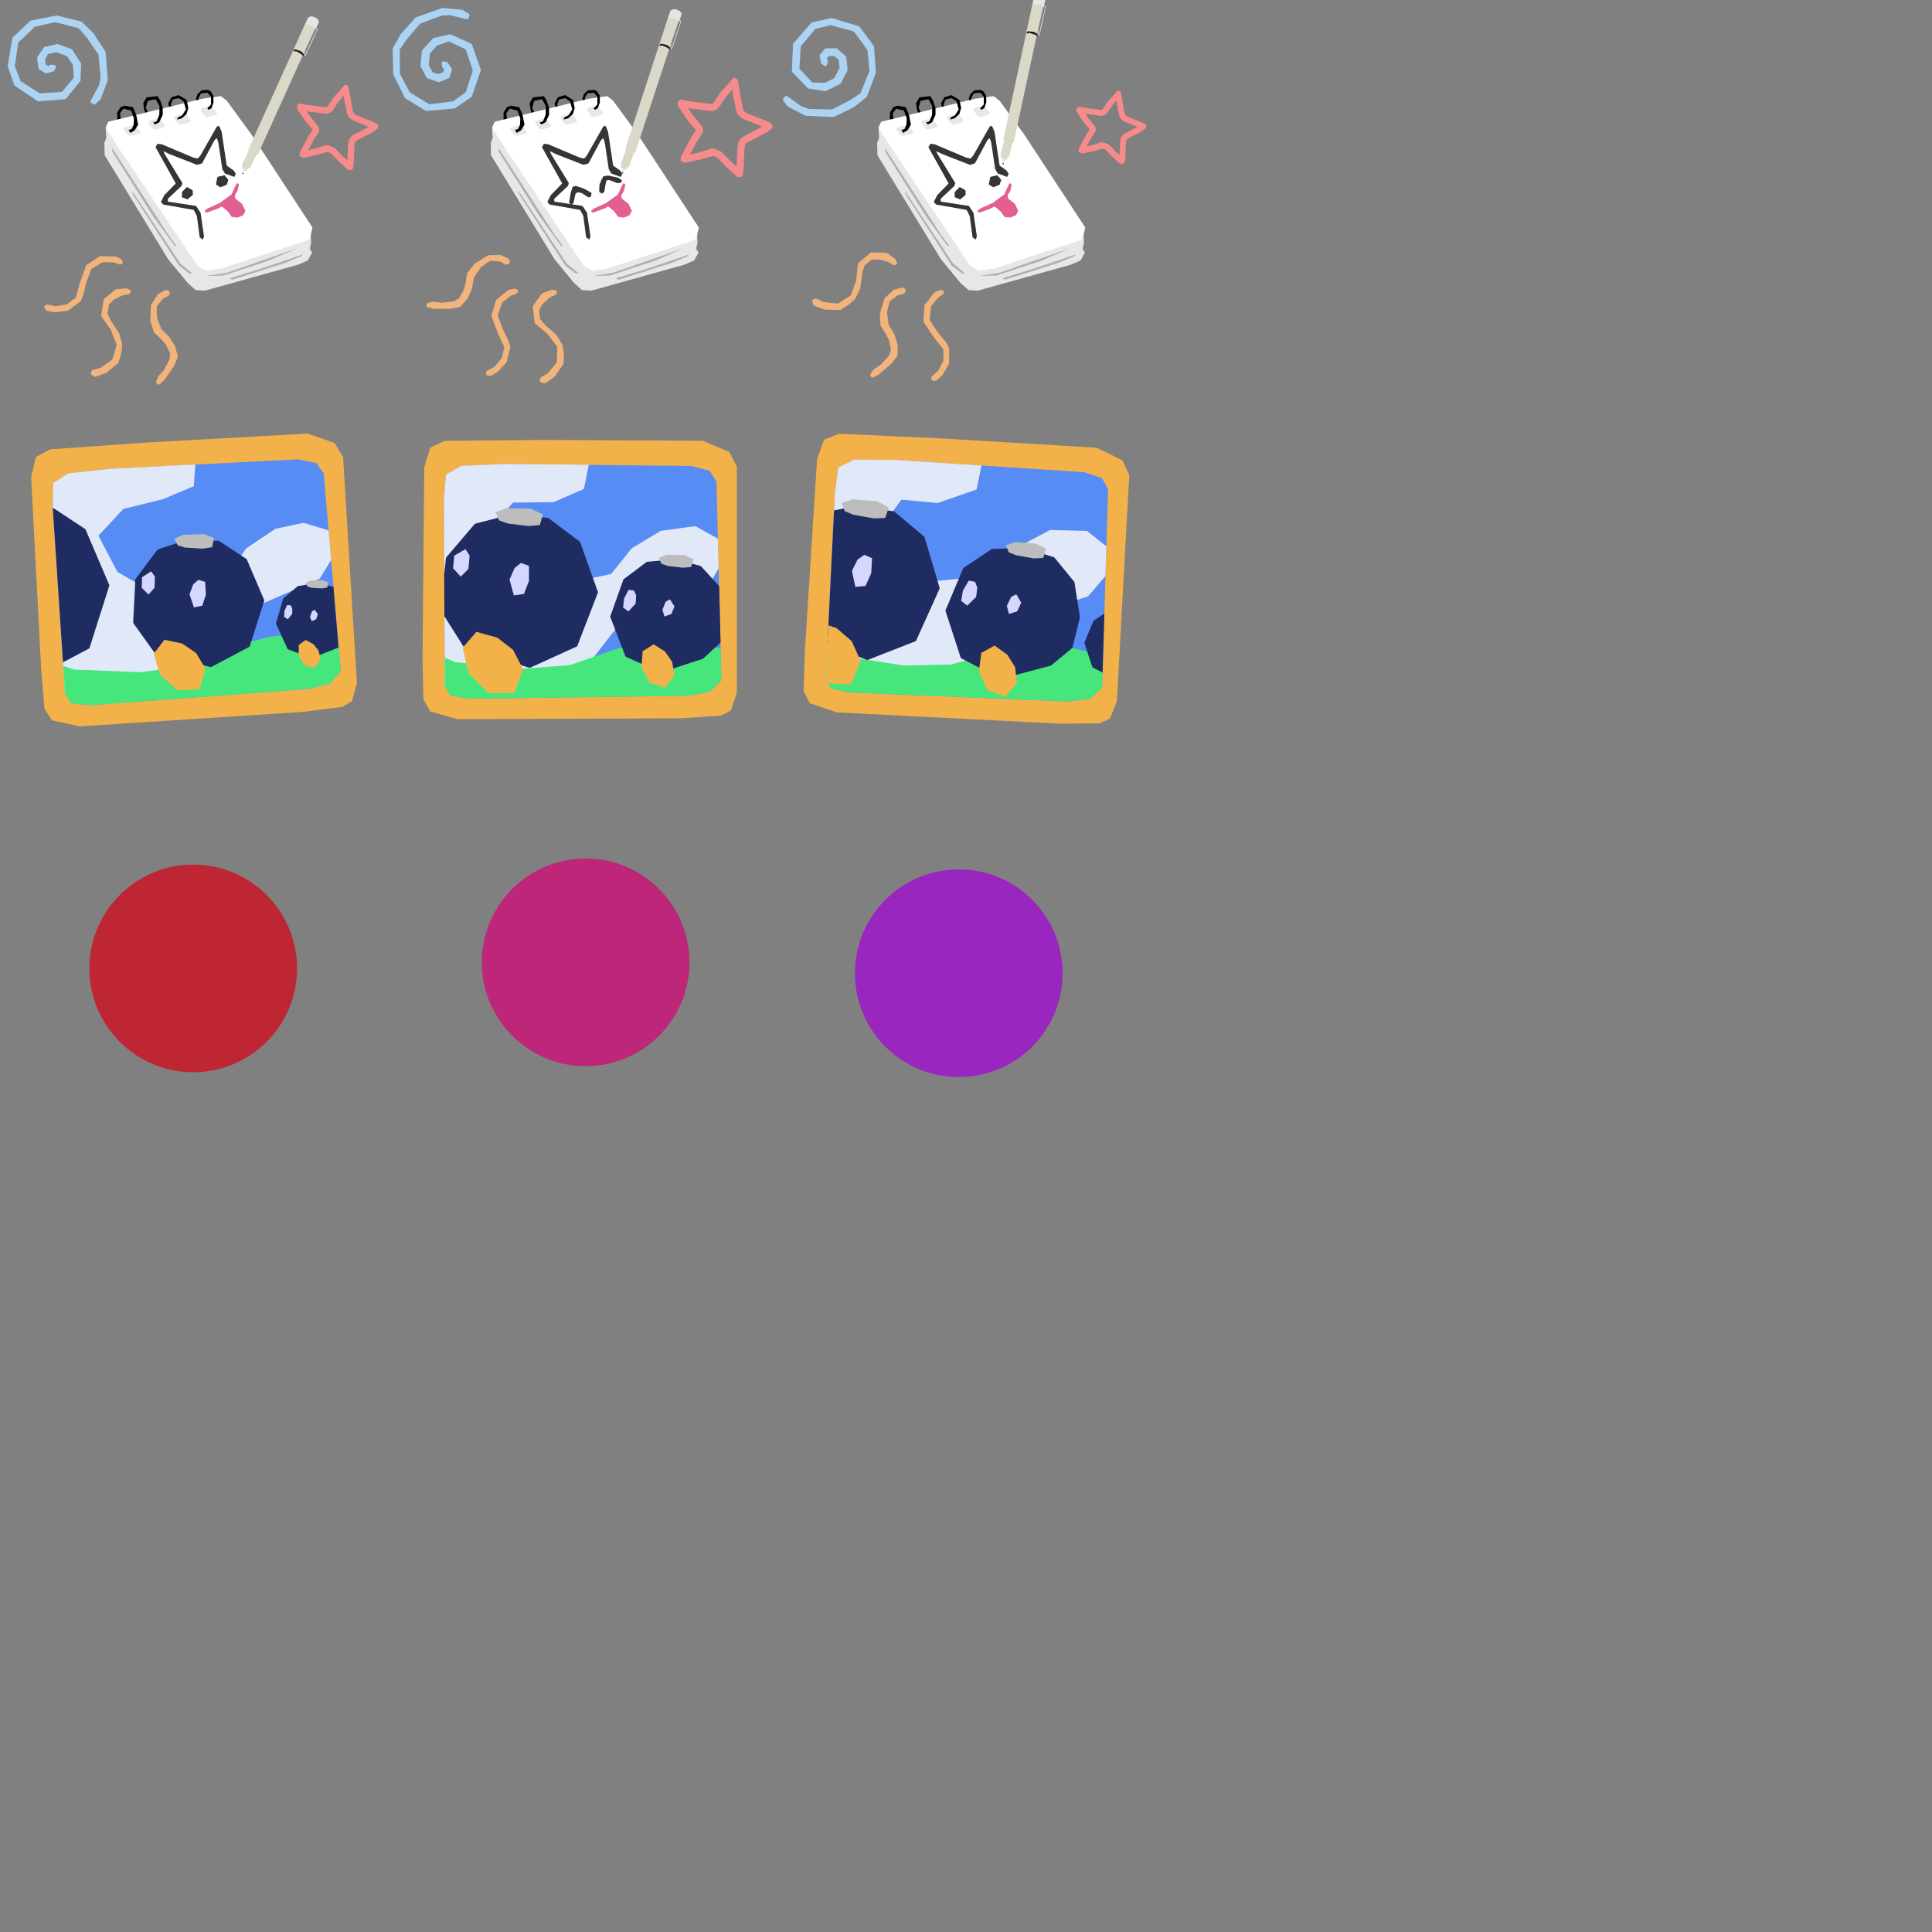 <?xml version="1.0" encoding="UTF-8" standalone="no"?>
<!-- Created with Inkscape (http://www.inkscape.org/) -->

<svg
   xmlns:dc="http://purl.org/dc/elements/1.1/"
   xmlns:cc="http://creativecommons.org/ns#"
   xmlns:rdf="http://www.w3.org/1999/02/22-rdf-syntax-ns#"
   xmlns:svg="http://www.w3.org/2000/svg"
   xmlns="http://www.w3.org/2000/svg"
   xmlns:sodipodi="http://sodipodi.sourceforge.net/DTD/sodipodi-0.dtd"
   xmlns:inkscape="http://www.inkscape.org/namespaces/inkscape"
   width="100"
   height="100"
   viewBox="0 0 26.458 26.458"
   version="1.1"
   id="svg8"
   sodipodi:docname="art.svg"
   inkscape:version="0.92.2 (5c3e80d, 2017-08-06)">
  <rect x="0" y="0" width="26.458" height="26.458" fill="#808080" stroke="none"/>
  <defs
     id="defs2" />
  <sodipodi:namedview
     id="base"
     pagecolor="#ffffff"
     bordercolor="#666666"
     borderopacity="1.0"
     inkscape:pageopacity="0.0"
     inkscape:pageshadow="2"
     inkscape:zoom="8"
     inkscape:cx="69.277892"
     inkscape:cy="53.038823"
     inkscape:document-units="mm"
     inkscape:current-layer="layer1"
     showgrid="true"
     units="px"
     inkscape:window-width="1920"
     inkscape:window-height="1017"
     inkscape:window-x="1912"
     inkscape:window-y="-8"
     inkscape:window-maximized="1"
     inkscape:snap-global="false"
     inkscape:snap-bbox="true"
     inkscape:bbox-paths="true"
     inkscape:bbox-nodes="true"
     inkscape:snap-bbox-edge-midpoints="true"
     inkscape:snap-bbox-midpoints="true"
     inkscape:snap-intersection-paths="true"
     inkscape:object-paths="true"
     inkscape:snap-object-midpoints="true"
     inkscape:snap-midpoints="true"
     inkscape:snap-smooth-nodes="true"
     inkscape:snap-center="true"
     inkscape:snap-grids="true"
     inkscape:snap-to-guides="true">
    <inkscape:grid
       color="#000000"
       opacity="0.125"
       empcolor="#000000"
       empopacity="0.251"
       spacingx="2.646"
       spacingy="2.646"
       originy="0"
       type="xygrid"
       id="grid812" />
    <inkscape:grid
       type="xygrid"
       id="grid4503"
       enabled="false" />
  </sodipodi:namedview>
  <g
     inkscape:label="Layer 1"
     inkscape:groupmode="layer"
     id="layer1"
     transform="translate(0,-270.542)">
    <rect
       y="275.833"
       x="5.292"
       height="5.292"
       width="5.292"
       id="rect1066"
       style="opacity:1;fill:#000000;fill-opacity:0;stroke:none;stroke-width:0.065;stroke-miterlimit:4;stroke-dasharray:none;stroke-dashoffset:0;stroke-opacity:1"
       inkscape:export-filename="C:\Projects\Art-Generator\src\images\art\art2.png"
       inkscape:export-xdpi="614.40002"
       inkscape:export-ydpi="614.40002" />
    <rect
       style="opacity:1;fill:#000000;fill-opacity:0;stroke:none;stroke-width:0.065;stroke-miterlimit:4;stroke-dasharray:none;stroke-dashoffset:0;stroke-opacity:1"
       id="rect1068"
       width="5.292"
       height="5.292"
       x="10.583"
       y="275.833"
       inkscape:export-filename="C:\Projects\Art-Generator\src\images\art\art3.png"
       inkscape:export-xdpi="614.40002"
       inkscape:export-ydpi="614.40002" />
    <rect
       style="opacity:1;fill:#000000;fill-opacity:0;stroke:none;stroke-width:0.065;stroke-miterlimit:4;stroke-dasharray:none;stroke-dashoffset:0;stroke-opacity:1"
       id="rect1064"
       width="5.292"
       height="5.292"
       x="0"
       y="275.833"
       inkscape:export-filename="C:\Projects\Art-Generator\src\images\art\art1.png"
       inkscape:export-xdpi="614.40002"
       inkscape:export-ydpi="614.40002" />
    <rect
       style="opacity:1;fill:#3f244b;fill-opacity:1;stroke:none;stroke-width:0.045;stroke-miterlimit:4;stroke-dasharray:none;stroke-dashoffset:0;stroke-opacity:1"
       id="rect991"
       width="14.543"
       height="8.948"
       x="-18.65"
       y="279.537" />
    <g
       id="g4593"
       transform="matrix(0.734,0,0,0.734,0.982,72.446)"
       inkscape:export-xdpi="614.40002"
       inkscape:export-ydpi="614.40002"
       inkscape:export-filename="C:\Projects\Art-Generator\src\images\sketch\sketch1.png">
      <path
         inkscape:connector-curvature="0"
         id="path4509"
         d="m 0.634,272.267 0.012,0.19 -0.037,0.098 0.006,0.227 1.185,1.941 0.364,0.441 0.148,0.134 0.173,0.011 1.735,-0.484 0.185,-0.079 0.08,-0.147 -0.043,-0.074 0.025,-0.104 -0.006,-0.159 z"
         style="opacity:1;fill:#e7e7e7;fill-opacity:1;stroke:none;stroke-width:2.944;stroke-miterlimit:4;stroke-dasharray:8.833, 8.833;stroke-dashoffset:0;stroke-opacity:1" />
      <path
         sodipodi:nodetypes="cccccccccccccc"
         inkscape:connector-curvature="0"
         id="path4507"
         d="m 2.893,271.765 -0.111,-0.086 -0.346,0.049 -1.753,0.429 -0.049,0.11 0.21,0.331 1.506,2.253 0.161,0.086 0.259,-0.037 1.654,-0.539 0.037,-0.098 0.031,-0.132 -1.142,-1.741 z"
         style="opacity:1;fill:#ffffff;fill-opacity:1;stroke:none;stroke-width:2.944;stroke-miterlimit:4;stroke-dasharray:8.833, 8.833;stroke-dashoffset:0;stroke-opacity:1" />
      <path
         inkscape:connector-curvature="0"
         id="path4511"
         d="m 0.755,272.649 1.048,1.619 0.153,0.208 -0.035,-0.003 -0.402,-0.554 -0.76,-1.203 z"
         style="opacity:1;fill:#afafaf;fill-opacity:1;stroke:none;stroke-width:2.944;stroke-miterlimit:4;stroke-dasharray:8.833, 8.833;stroke-dashoffset:0;stroke-opacity:1" />
      <path
         inkscape:connector-curvature="0"
         id="path4513"
         d="m 1.126,273.445 0.899,1.355 0.227,0.19 -0.057,-0.003 -0.192,-0.143 -0.86,-1.329 z"
         style="opacity:1;fill:#afafaf;fill-opacity:1;stroke:none;stroke-width:2.944;stroke-miterlimit:4;stroke-dasharray:8.833, 8.833;stroke-dashoffset:0;stroke-opacity:1" />
      <path
         inkscape:connector-curvature="0"
         id="path4515"
         d="m 4.217,274.515 -1.323,0.459 -0.38,0.061 0.319,-0.009 0.842,-0.277 z"
         style="opacity:1;fill:#afafaf;fill-opacity:1;stroke:none;stroke-width:2.944;stroke-miterlimit:4;stroke-dasharray:8.833, 8.833;stroke-dashoffset:0;stroke-opacity:1" />
      <path
         inkscape:connector-curvature="0"
         id="path4517"
         d="m 4.317,274.632 -0.808,0.273 -0.567,0.173 0.057,0.026 0.995,-0.316 0.288,-0.121 z"
         style="opacity:1;fill:#afafaf;fill-opacity:1;stroke:none;stroke-width:2.944;stroke-miterlimit:4;stroke-dasharray:8.833, 8.833;stroke-dashoffset:0;stroke-opacity:1" />
      <path
         inkscape:connector-curvature="0"
         id="path4519"
         d="m 1.143,272.219 -0.17,0.052 v 0.035 l 0.079,0.104 0.052,0.011 0.166,-0.043 0.013,-0.03 -0.087,-0.126 z"
         style="opacity:1;fill:#e7e7e7;fill-opacity:1;stroke:none;stroke-width:2.944;stroke-miterlimit:4;stroke-dasharray:8.833, 8.833;stroke-dashoffset:0;stroke-opacity:1" />
      <path
         sodipodi:nodetypes="ccccccccc"
         style="opacity:1;fill:#e7e7e7;fill-opacity:1;stroke:none;stroke-width:2.944;stroke-miterlimit:4;stroke-dasharray:8.833, 8.833;stroke-dashoffset:0;stroke-opacity:1"
         d="m 1.602,272.097 -0.152,0.04 -0.015,0.041 0.076,0.11 0.04,0.017 0.166,-0.043 0.025,-0.036 -0.1,-0.119 z"
         id="path4521"
         inkscape:connector-curvature="0" />
      <path
         style="opacity:1;fill:#e7e7e7;fill-opacity:1;stroke:none;stroke-width:2.944;stroke-miterlimit:4;stroke-dasharray:8.833, 8.833;stroke-dashoffset:0;stroke-opacity:1"
         d="m 2.081,272.006 -0.17,0.052 v 0.035 l 0.079,0.104 0.052,0.011 0.166,-0.043 0.013,-0.03 -0.087,-0.126 z"
         id="path4523"
         inkscape:connector-curvature="0" />
      <path
         inkscape:connector-curvature="0"
         id="path4525"
         d="m 2.573,271.861 -0.152,0.04 -0.015,0.041 0.076,0.11 0.04,0.017 0.166,-0.043 0.025,-0.036 -0.1,-0.119 z"
         style="opacity:1;fill:#e7e7e7;fill-opacity:1;stroke:none;stroke-width:2.944;stroke-miterlimit:4;stroke-dasharray:8.833, 8.833;stroke-dashoffset:0;stroke-opacity:1"
         sodipodi:nodetypes="ccccccccc" />
      <path
         inkscape:connector-curvature="0"
         id="path4529"
         d="m 2.542,271.562 -0.119,0.009 -0.076,0.073 -0.028,0.082 0.006,0.03 0.044,-0.011 -0.005,-0.023 0.046,-0.094 0.122,-0.014 0.067,0.076 v 0.145 l -0.07,0.076 0.028,0.023 0.052,-0.033 0.037,-0.106 -0.003,-0.124 -0.052,-0.082 z m -0.547,0.098 -0.131,0.039 -0.064,0.118 0.018,0.062 0.04,-0.011 -0.009,-0.035 0.037,-0.091 0.113,-0.026 0.089,0.061 0.043,0.149 -0.07,0.112 -0.076,0.038 -0.021,0.04 0.089,-0.023 0.089,-0.079 0.034,-0.112 -0.031,-0.152 z m -0.394,0.02 -0.205,0.023 -0.061,0.109 0.021,0.139 0.018,0.035 0.044,-0.011 -0.035,-0.079 0.037,-0.129 0.147,-0.03 0.07,0.127 -0.003,0.164 -0.049,0.121 -0.064,0.023 0.034,0.036 0.079,-0.042 0.064,-0.137 v -0.13 l -0.046,-0.137 z m -0.613,0.177 -0.078,0.03 -0.061,0.098 v 0.129 l 0.063,-0.014 -0.011,-0.103 0.064,-0.085 0.144,0.038 0.052,0.145 -0.005,0.117 -0.035,0.079 -0.06,0.02 0.034,0.054 0.083,-0.052 0.061,-0.102 -0.035,-0.18 -0.061,-0.145 z"
         style="opacity:1;fill:#000000;fill-opacity:1;stroke:none;stroke-width:2.944;stroke-miterlimit:4;stroke-dasharray:8.833, 8.833;stroke-dashoffset:0;stroke-opacity:1" />
    </g>
    <path
       style="opacity:1;fill:#abd3f4;fill-opacity:1;stroke:none;stroke-width:0.186;stroke-miterlimit:4;stroke-dasharray:none;stroke-dashoffset:0;stroke-opacity:1"
       d="m 22.596,0.416 a 0.088,0.088 0 0 0 -0.02,0.004 L 21.24,0.891 a 0.088,0.088 0 0 0 -0.037,0.025 l -0.752,0.842 a 0.088,0.088 0 0 0 -0.01,0.016 l -0.4,0.703 a 0.088,0.088 0 0 0 -0.012,0.045 L 20.055,3.812 a 0.088,0.088 0 0 0 0.008,0.037 l 0.59,1.201 a 0.088,0.088 0 0 0 0.033,0.037 l 1.045,0.637 a 0.088,0.088 0 0 0 0.055,0.012 l 1.428,-0.131 a 0.088,0.088 0 0 0 0.043,-0.016 l 0.834,-0.57 a 0.088,0.088 0 0 0 0.033,-0.043 l 0.455,-1.334 a 0.088,0.088 0 0 0 0,-0.059 L 24.121,2.297 A 0.088,0.088 0 0 0 24.072,2.246 L 23.031,1.781 A 0.088,0.088 0 0 0 22.977,1.775 l -0.824,0.186 a 0.088,0.088 0 0 0 -0.047,0.027 L 21.559,2.594 a 0.088,0.088 0 0 0 -0.021,0.051 l -0.072,0.738 a 0.088,0.088 0 0 0 0.01,0.049 L 21.775,4 a 0.088,0.088 0 0 0 0.049,0.043 l 0.555,0.197 a 0.088,0.088 0 0 0 0.062,-0.002 L 22.924,4.039 a 0.088,0.088 0 0 0 0.051,-0.057 L 23.086,3.625 a 0.088,0.088 0 0 0 -0.01,-0.072 L 22.893,3.256 A 0.088,0.088 0 0 0 22.84,3.217 L 22.674,3.174 a 0.088,0.088 0 0 0 -0.109,0.094 l 0.014,0.17 a 0.088,0.088 0 0 0 0.029,0.059 l 0.086,0.076 -0.066,0.162 -0.236,0.09 -0.297,-0.078 -0.201,-0.381 0.057,-0.592 0.354,-0.412 0.617,-0.221 0.879,0.406 0.367,1.096 L 23.807,4.762 23.146,5.238 21.916,5.387 20.906,4.764 20.402,3.812 l -0.004,-1.256 0.348,-0.516 0.701,-0.818 1.129,-0.42 0.402,-0.018 0.662,0.162 a 0.088,0.088 0 0 0 0.002,0 l 0.211,0.047 a 0.088,0.088 0 0 0 0.104,-0.061 l 0.037,-0.123 a 0.088,0.088 0 0 0 -0.037,-0.1 l -0.303,-0.188 a 0.088,0.088 0 0 0 -0.039,-0.014 l -1.002,-0.094 a 0.088,0.088 0 0 0 -0.018,0 z"
       transform="matrix(0.265,0,0,0.265,0.07,270.542)"
       id="path1001"
       inkscape:export-filename="C:\Projects\Art-Generator\src\images\sketch\sketch2.png"
       inkscape:export-xdpi="614.40002"
       inkscape:export-ydpi="614.40002" />
    <path
       style="opacity:1;fill:#abd3f4;fill-opacity:1;stroke:none;stroke-width:0.186;stroke-miterlimit:4;stroke-dasharray:none;stroke-dashoffset:0;stroke-opacity:1"
       d="m 2.646,0.803 a 0.088,0.088 0 0 0 -0.004,0.002 L 1.332,1.064 a 0.088,0.088 0 0 0 -0.043,0.021 l -0.887,0.844 A 0.088,0.088 0 0 0 0.375,1.979 L 0.133,3.393 a 0.088,0.088 0 0 0 0.004,0.045 L 0.471,4.389 a 0.088,0.088 0 0 0 0.035,0.045 L 1.676,5.221 a 0.088,0.088 0 0 0 0.057,0.014 L 3.096,5.125 A 0.088,0.088 0 0 0 3.156,5.092 L 3.875,4.205 a 0.088,0.088 0 0 0 0.02,-0.051 l 0.033,-0.844 A 0.088,0.088 0 0 0 3.914,3.258 L 3.471,2.572 A 0.088,0.088 0 0 0 3.428,2.539 L 2.734,2.281 A 0.088,0.088 0 0 0 2.684,2.277 L 2.057,2.418 A 0.088,0.088 0 0 0 2.004,2.453 L 1.67,2.939 a 0.088,0.088 0 0 0 -0.016,0.062 l 0.066,0.518 a 0.088,0.088 0 0 0 0.041,0.062 l 0.318,0.201 a 0.088,0.088 0 0 0 0.072,0.01 L 2.486,3.691 a 0.088,0.088 0 0 0 0.053,-0.041 L 2.621,3.5 a 0.088,0.088 0 0 0 -0.062,-0.131 L 2.393,3.34 A 0.088,0.088 0 0 0 2.328,3.354 L 2.23,3.418 2.094,3.311 2.066,3.061 2.217,2.793 2.639,2.697 3.197,2.902 3.502,3.355 3.555,4.006 2.936,4.75 1.781,4.822 0.795,4.186 0.502,3.422 0.68,2.197 1.543,1.381 2.592,1.143 l 1.215,0.32 0.406,0.471 0.611,0.887 0.111,1.199 -0.086,0.393 -0.328,0.6 a 0.088,0.088 0 0 0 0,0.002 l -0.1,0.191 a 0.088,0.088 0 0 0 0.031,0.115 l 0.107,0.066 a 0.088,0.088 0 0 0 0.107,-0.01 L 4.928,5.135 a 0.088,0.088 0 0 0 0.021,-0.033 L 5.301,4.156 a 0.088,0.088 0 0 0 0.006,-0.037 L 5.197,2.707 A 0.088,0.088 0 0 0 5.184,2.664 L 4.566,1.721 A 0.088,0.088 0 0 0 4.555,1.707 L 3.977,1.139 A 0.088,0.088 0 0 0 3.936,1.115 L 2.682,0.805 a 0.088,0.088 0 0 0 -0.035,-0.002 z"
       transform="matrix(0.265,0,0,0.265,0.07,270.542)"
       id="path999"
       inkscape:export-filename="C:\Projects\Art-Generator\src\images\sketch\sketch1.png"
       inkscape:export-xdpi="614.40002"
       inkscape:export-ydpi="614.40002" />
    <path
       style="opacity:1;fill:#abd3f4;fill-opacity:1;stroke:none;stroke-width:0.186;stroke-miterlimit:4;stroke-dasharray:none;stroke-dashoffset:0;stroke-opacity:1"
       d="m 42.705,0.934 a 0.088,0.088 0 0 0 -0.01,0.002 L 41.709,1.15 a 0.088,0.088 0 0 0 -0.047,0.027 l -0.924,1.066 a 0.088,0.088 0 0 0 -0.021,0.055 l -0.059,1.365 a 0.088,0.088 0 0 0 0.023,0.064 l 0.791,0.82 a 0.088,0.088 0 0 0 0.051,0.027 l 0.834,0.137 a 0.088,0.088 0 0 0 0.053,-0.008 L 43.145,4.35 a 0.088,0.088 0 0 0 0.039,-0.039 l 0.342,-0.656 a 0.088,0.088 0 0 0 0.01,-0.051 l -0.064,-0.639 a 0.088,0.088 0 0 0 -0.029,-0.057 L 43.002,2.516 a 0.088,0.088 0 0 0 -0.059,-0.021 l -0.521,0.004 a 0.088,0.088 0 0 0 -0.068,0.031 l -0.238,0.291 a 0.088,0.088 0 0 0 -0.02,0.072 l 0.059,0.344 a 0.088,0.088 0 0 0 0.035,0.057 L 42.328,3.395 A 0.088,0.088 0 0 0 42.465,3.35 L 42.516,3.188 a 0.088,0.088 0 0 0 -0.006,-0.066 l -0.051,-0.104 0.123,-0.125 0.252,0.004 0.246,0.182 0.043,0.43 -0.275,0.529 L 42.365,4.285 41.711,4.258 41.047,3.549 41.119,2.396 41.873,1.494 42.664,1.301 43.859,1.625 44.562,2.582 44.674,3.654 44.205,4.818 43.689,5.164 42.734,5.66 41.527,5.629 41.15,5.494 40.596,5.094 40.416,4.971 a 0.088,0.088 0 0 0 -0.119,0.018 l -0.08,0.1 a 0.088,0.088 0 0 0 -0.004,0.107 l 0.209,0.287 a 0.088,0.088 0 0 0 0.031,0.025 l 0.895,0.465 a 0.088,0.088 0 0 0 0.037,0.01 l 1.416,0.064 a 0.088,0.088 0 0 0 0.043,-0.008 l 1.014,-0.498 a 0.088,0.088 0 0 0 0.016,-0.012 l 0.635,-0.502 a 0.088,0.088 0 0 0 0.027,-0.037 l 0.459,-1.207 A 0.088,0.088 0 0 0 45,3.746 L 44.904,2.412 A 0.088,0.088 0 0 0 44.887,2.365 L 44.158,1.383 a 0.088,0.088 0 0 0 -0.045,-0.031 L 42.74,0.938 a 0.088,0.088 0 0 0 -0.035,-0.004 z"
       transform="matrix(0.265,0,0,0.265,0.07,270.542)"
       id="path4597"
       inkscape:export-filename="C:\Projects\Art-Generator\src\images\sketch\sketch3.png"
       inkscape:export-xdpi="614.40002"
       inkscape:export-ydpi="614.40002" />
    <path
       style="opacity:1;fill:#f78b8b;fill-opacity:1;stroke:none;stroke-width:0.186;stroke-miterlimit:4;stroke-dasharray:none;stroke-dashoffset:0;stroke-opacity:1"
       d="m 37.941,4.006 -0.053,0.027 -0.15,0.182 -0.486,0.533 -0.006,0.008 -0.398,0.582 -0.068,0.037 -1.193,-0.146 -0.396,-0.084 -0.064,0.016 -0.082,0.066 -0.027,0.057 -0.002,0.145 0.014,0.045 0.562,0.814 0.004,0.008 0.35,0.402 0.01,0.066 -0.207,0.285 -0.004,0.01 -0.555,1.033 -0.01,0.033 -0.006,0.158 0.053,0.074 0.158,0.051 0.039,0.002 0.797,-0.174 h 0.006 L 36.838,8.062 l 0.211,0.068 0.502,0.514 0.004,0.004 0.525,0.479 0.047,0.02 0.17,0.008 0.078,-0.061 0.049,-0.246 0.002,-0.014 0.043,-1.115 0.035,-0.24 0.086,-0.098 1.033,-0.539 0.014,-0.01 0.271,-0.221 0.021,-0.09 -0.051,-0.117 -0.037,-0.037 L 39.602,6.25 l -0.006,-0.002 -1.029,-0.406 -0.156,-0.148 -0.117,-0.566 -0.164,-0.982 -0.033,-0.051 -0.105,-0.074 z m -0.1,0.635 0.092,0.547 0.012,0.029 h -0.002 l 0.121,0.574 0.008,0.021 0.066,0.117 0.016,0.02 0.166,0.148 0.018,0.012 0.059,0.029 0.004,0.002 0.984,0.408 -0.977,0.51 -0.012,0.008 -0.062,0.049 -0.012,0.012 -0.107,0.125 -0.012,0.018 -0.049,0.107 -0.006,0.02 -0.039,0.264 v 0.012 0.021 l -0.043,0.924 -0.258,-0.238 -0.516,-0.521 -0.018,-0.014 -0.082,-0.045 -0.008,-0.004 -0.264,-0.105 -0.025,-0.006 -0.129,-0.006 -0.027,0.004 -0.605,0.191 -0.477,0.107 0.395,-0.736 0.215,-0.293 0.008,-0.018 0.059,-0.152 0.006,-0.039 -0.018,-0.123 -0.012,-0.029 -0.072,-0.111 -0.006,-0.008 -0.447,-0.549 -0.229,-0.332 1.197,0.148 0.023,-0.002 0.131,-0.025 0.02,-0.006 0.117,-0.057 0.018,-0.012 0.066,-0.061 0.012,-0.014 0.393,-0.586 z"
       transform="matrix(0.265,0,0,0.265,0,270.542)"
       id="path1029"
       inkscape:connector-curvature="0"
       sodipodi:nodetypes="ccccccccccccccccccccccccccccccccccccccccccccccccccccccccscccccccccccccccccccccccccccccccccccccccccccccccccccccccs"
       inkscape:export-filename="C:\Projects\Art-Generator\src\images\sketch\sketch2.png"
       inkscape:export-xdpi="614.40002"
       inkscape:export-ydpi="614.40002" />
    <path
       style="opacity:1;fill:#f78b8b;fill-opacity:1;stroke:none;stroke-width:0.186;stroke-miterlimit:4;stroke-dasharray:none;stroke-dashoffset:0;stroke-opacity:1"
       d="m 17.852,4.375 -0.008,0.002 -0.045,0.027 -0.129,0.154 -0.412,0.453 -0.006,0.008 -0.34,0.494 -0.053,0.029 -1.012,-0.125 -0.336,-0.07 -0.062,0.014 -0.068,0.055 -0.029,0.059 -0.002,0.123 0.014,0.045 0.477,0.693 0.006,0.008 0.295,0.34 0.006,0.049 -0.172,0.238 -0.004,0.01 -0.473,0.881 -0.01,0.031 -0.006,0.135 0.053,0.076 0.137,0.043 0.039,0.002 L 16.389,8 h 0.006 l 0.518,-0.146 0.174,0.057 0.426,0.436 0.004,0.004 0.445,0.406 0.047,0.02 0.146,0.008 0.078,-0.062 0.041,-0.211 0.002,-0.01 0.037,-0.949 0.029,-0.199 0.07,-0.08 0.875,-0.459 0.012,-0.008 0.232,-0.186 0.023,-0.09 -0.043,-0.102 -0.037,-0.039 -0.205,-0.1 -0.006,-0.002 -0.873,-0.344 -0.129,-0.123 -0.1,-0.479 -0.141,-0.838 -0.031,-0.049 -0.088,-0.064 z m -0.092,0.578 0.074,0.443 0.012,0.029 h -0.002 l 0.102,0.484 0.008,0.021 0.057,0.1 0.016,0.02 0.141,0.127 0.018,0.012 0.051,0.025 0.004,0.002 0.814,0.338 -0.809,0.424 -0.012,0.008 -0.053,0.041 -0.01,0.01 -0.092,0.105 -0.014,0.02 -0.041,0.094 -0.006,0.02 -0.035,0.223 v 0.02 l 0.002,0.014 -0.035,0.76 -0.203,-0.188 -0.438,-0.445 -0.02,-0.016 -0.07,-0.037 -0.008,-0.002 -0.225,-0.088 -0.021,-0.006 -0.109,-0.008 -0.029,0.004 -0.516,0.164 -0.381,0.086 0.324,-0.605 0.182,-0.248 0.008,-0.018 0.051,-0.131 0.006,-0.037 -0.014,-0.105 -0.014,-0.033 -0.062,-0.092 -0.004,-0.006 -0.381,-0.467 -0.18,-0.262 0.994,0.125 0.025,-0.002 0.111,-0.023 0.018,-0.006 0.102,-0.049 0.02,-0.012 0.055,-0.051 0.01,-0.014 0.334,-0.498 z"
       transform="matrix(0.265,0,0,0.265,0,270.542)"
       id="path1027"
       inkscape:connector-curvature="0"
       sodipodi:nodetypes="cccccccccccccccccccccccccccccccccccccccccccccccccccccccccccccccccccccccccccccccccccccccccccccccccccccccccccccccccc"
       inkscape:export-filename="C:\Projects\Art-Generator\src\images\sketch\sketch1.png"
       inkscape:export-xdpi="614.40002"
       inkscape:export-ydpi="614.40002" />
    <path
       style="opacity:1;fill:#f78b8b;fill-opacity:1;stroke:none;stroke-width:0.186;stroke-miterlimit:4;stroke-dasharray:none;stroke-dashoffset:0;stroke-opacity:1"
       d="m 57.775,4.686 -0.053,0.027 -0.109,0.133 -0.352,0.387 -0.006,0.008 -0.289,0.418 -0.041,0.023 -0.857,-0.107 -0.287,-0.059 -0.062,0.014 -0.061,0.047 -0.029,0.061 v 0.105 l 0.014,0.043 0.408,0.592 0.004,0.008 0.25,0.287 0.004,0.035 -0.145,0.199 -0.004,0.01 -0.404,0.752 -0.01,0.033 -0.004,0.115 0.053,0.074 0.115,0.037 0.039,0.002 0.58,-0.125 h 0.006 l 0.439,-0.125 0.143,0.047 0.361,0.369 0.004,0.004 0.381,0.348 0.049,0.02 0.125,0.004 0.076,-0.061 0.035,-0.18 0.002,-0.014 0.031,-0.809 0.025,-0.168 0.055,-0.062 0.748,-0.391 0.014,-0.01 0.197,-0.16 0.021,-0.088 -0.037,-0.086 -0.037,-0.039 -0.174,-0.084 -0.006,-0.002 -0.744,-0.293 -0.105,-0.104 -0.086,-0.402 -0.119,-0.717 -0.031,-0.049 -0.076,-0.055 z m -0.084,0.529 0.061,0.355 0.012,0.029 -0.004,-0.002 0.088,0.412 0.008,0.021 0.047,0.084 0.016,0.02 0.121,0.109 0.018,0.012 0.043,0.021 0.004,0.002 0.676,0.279 -0.672,0.352 -0.01,0.008 -0.045,0.033 -0.014,0.012 -0.078,0.092 -0.012,0.018 -0.035,0.078 -0.006,0.02 -0.031,0.191 v 0.021 l 0.002,0.01 -0.029,0.621 -0.154,-0.143 -0.375,-0.379 -0.016,-0.014 -0.061,-0.035 -0.012,-0.004 -0.191,-0.074 -0.023,-0.006 -0.092,-0.004 -0.027,0.004 -0.439,0.139 -0.303,0.068 0.266,-0.494 0.154,-0.213 0.008,-0.016 0.045,-0.109 0.006,-0.041 -0.014,-0.09 -0.012,-0.029 -0.053,-0.08 -0.006,-0.008 -0.326,-0.398 -0.139,-0.203 0.824,0.104 0.025,-0.002 0.096,-0.02 0.018,-0.006 0.086,-0.041 0.018,-0.012 0.049,-0.043 0.014,-0.014 0.281,-0.426 z"
       transform="matrix(0.265,0,0,0.265,0,270.542)"
       id="path1023"
       inkscape:connector-curvature="0"
       sodipodi:nodetypes="ccccccccccccccccccccccccccccccccccccccccccccccccccccccccccccccccccccccccccccccccccccccccccccccccccccccccccccccccc"
       inkscape:export-filename="C:\Projects\Art-Generator\src\images\sketch\sketch3.png"
       inkscape:export-xdpi="614.40002"
       inkscape:export-ydpi="614.40002" />
    <path
       style="opacity:1;fill:#353535;fill-opacity:1;stroke:none;stroke-width:0.065;stroke-miterlimit:4;stroke-dasharray:none;stroke-dashoffset:0;stroke-opacity:1"
       d="m -4.357,272.968 -0.001,0.105 0.111,0.044 0.112,-0.093 -0.006,-0.093 -0.116,-0.065 z"
       id="path4612"
       inkscape:connector-curvature="0" />
    <path
       style="opacity:1;fill:#353535;fill-opacity:1;stroke:none;stroke-width:0.065;stroke-miterlimit:4;stroke-dasharray:none;stroke-dashoffset:0;stroke-opacity:1"
       d="m -3.776,272.648 -0.028,0.142 0.091,0.058 0.131,-0.052 0.031,-0.101 -0.079,-0.091 -0.133,0.032 z"
       id="path4614"
       inkscape:connector-curvature="0"
       sodipodi:nodetypes="cccccccc" />
    <path
       style="opacity:1;fill:#353535;fill-opacity:1;stroke:none;stroke-width:0.065;stroke-miterlimit:4;stroke-dasharray:none;stroke-dashoffset:0;stroke-opacity:1"
       d="m -4.173,273.525 0.02,-0.128 0.027,-0.089 0.046,-0.013 0.112,0.038 0.101,0.057 -0.005,0.048 -0.035,0.015 -0.097,-0.062 -0.054,-0.009 -0.028,0.021 -0.026,0.122 -0.027,0.03 z"
       id="path4616"
       inkscape:connector-curvature="0" />
    <path
       style="opacity:1;fill:#353535;fill-opacity:1;stroke:none;stroke-width:0.065;stroke-miterlimit:4;stroke-dasharray:none;stroke-dashoffset:0;stroke-opacity:1"
       d="m -3.626,273.162 -0.003,0.097 0.036,0.025 0.034,-0.024 0.012,-0.079 0.016,-0.077 0.035,-0.008 0.114,0.043 0.048,-0.002 0.018,-0.035 -0.055,-0.037 -0.136,-0.029 -0.064,0.01 -0.024,0.042 z"
       id="path4618"
       inkscape:connector-curvature="0" />
    <path
       style="opacity:1;fill:#e35f93;fill-opacity:1;stroke:none;stroke-width:0.065;stroke-miterlimit:4;stroke-dasharray:none;stroke-dashoffset:0;stroke-opacity:1"
       d="m -3.19,273.449 -0.134,0.211 -0.26,0.14 -0.263,0.079 -0.064,0.041 0.035,0.041 0.26,-0.058 0.05,-0.024 0.035,0.013 0.097,0.108 0.058,0.114 0.114,0.029 0.122,-0.035 0.056,-0.079 -0.047,-0.149 -0.123,-0.126 -0.002,-0.065 0.066,-0.087 0.041,-0.109 -0.006,-0.032 z"
       id="path4620"
       inkscape:connector-curvature="0"
       sodipodi:nodetypes="ccccccccccccccccccccc" />
    <path
       style="opacity:1;fill:#353535;fill-opacity:1;stroke:none;stroke-width:0.044;stroke-miterlimit:4;stroke-dasharray:none;stroke-dashoffset:0;stroke-opacity:1"
       d="m 2.492,273.172 -9.956e-4,0.071 0.075,0.03 0.076,-0.063 -0.004,-0.063 -0.079,-0.044 z"
       id="path4612-0"
       inkscape:connector-curvature="0"
       inkscape:export-xdpi="614.40002"
       inkscape:export-ydpi="614.40002"
       inkscape:export-filename="C:\Projects\Art-Generator\src\images\sketch\sketch1.png" />
    <path
       style="opacity:1;fill:#353535;fill-opacity:1;stroke:none;stroke-width:0.044;stroke-miterlimit:4;stroke-dasharray:none;stroke-dashoffset:0;stroke-opacity:1"
       d="m 2.976,272.972 -0.019,0.096 0.061,0.039 0.088,-0.035 0.021,-0.068 -0.053,-0.062 -0.09,0.021 z"
       id="path4614-4"
       inkscape:connector-curvature="0"
       sodipodi:nodetypes="cccccccc"
       inkscape:export-xdpi="614.40002"
       inkscape:export-ydpi="614.40002"
       inkscape:export-filename="C:\Projects\Art-Generator\src\images\sketch\sketch1.png" />
    <path
       style="opacity:1;fill:#e35f93;fill-opacity:1;stroke:none;stroke-width:0.044;stroke-miterlimit:4;stroke-dasharray:none;stroke-dashoffset:0;stroke-opacity:1"
       d="m 3.24,273.053 -0.071,0.153 -0.162,0.117 -0.169,0.076 -0.039,0.033 0.027,0.024 0.169,-0.062 0.031,-0.021 0.024,0.005 0.074,0.064 0.049,0.071 0.079,0.009 0.079,-0.034 0.03,-0.058 -0.045,-0.096 -0.093,-0.073 -0.007,-0.043 0.037,-0.064 0.018,-0.076 -0.007,-0.021 z"
       id="path4620-1"
       inkscape:connector-curvature="0"
       sodipodi:nodetypes="ccccccccccccccccccccc"
       inkscape:export-xdpi="614.40002"
       inkscape:export-ydpi="614.40002"
       inkscape:export-filename="C:\Projects\Art-Generator\src\images\sketch\sketch1.png" />
    <g
       id="g4580"
       transform="matrix(0.77,0.353,-0.353,0.77,95.364,60.427)"
       inkscape:transform-center-x="-0.50775799"
       inkscape:transform-center-y="-1.0758258"
       inkscape:export-xdpi="614.40002"
       inkscape:export-ydpi="614.40002"
       inkscape:export-filename="C:\Projects\Art-Generator\src\images\sketch\sketch1.png">
      <path
         sodipodi:nodetypes="cccccccc"
         inkscape:connector-curvature="0"
         id="path4546"
         d="m 5.705,272.914 -0.008,0.284 0.022,0.009 0.099,-0.002 0.02,-0.01 0.008,-0.313 -0.094,-0.012 z"
         style="opacity:1;fill:#dad8c7;fill-opacity:1;stroke:none;stroke-width:2.886;stroke-miterlimit:4;stroke-dasharray:8.658, 8.658;stroke-dashoffset:0;stroke-opacity:1" />
      <path
         sodipodi:nodetypes="ccccccccccc"
         inkscape:connector-curvature="0"
         id="path4544"
         d="m 5.676,270.587 0.013,2.346 0.03,0.023 0.1,0.002 0.043,-0.013 -0.007,-1.625 0.002,-0.748 -0.029,-0.024 -0.054,-0.011 -0.061,0.009 z"
         style="opacity:1;fill:#dad8c7;fill-opacity:1;stroke:none;stroke-width:2.886;stroke-miterlimit:4;stroke-dasharray:8.658, 8.658;stroke-dashoffset:0;stroke-opacity:1" />
      <path
         sodipodi:nodetypes="ccccccccccc"
         inkscape:connector-curvature="0"
         id="path4550"
         d="m 5.714,273.242 0.027,0.016 0.011,0.015 -0.004,0.036 0.009,0.011 0.013,0.002 0.003,-0.016 0.005,-0.035 0.034,-0.023 -0.029,-0.078 z"
         style="opacity:1;fill:#e5e5e5;fill-opacity:1;stroke:none;stroke-width:1;stroke-miterlimit:4;stroke-dasharray:3, 3;stroke-dashoffset:0;stroke-opacity:1" />
      <path
         sodipodi:nodetypes="cccccccc"
         inkscape:connector-curvature="0"
         id="path4548"
         d="m 5.723,273.169 -0.008,0.073 0.035,-0.01 0.04,0.002 0.023,0.013 0.006,-0.108 -0.08,-0.002 z"
         style="opacity:1;fill:#dad8c7;fill-opacity:1;stroke:none;stroke-width:2.886;stroke-miterlimit:4;stroke-dasharray:8.658, 8.658;stroke-dashoffset:0;stroke-opacity:1" />
      <path
         transform="matrix(0.265,0,0,0.265,0,270.542)"
         id="path4552"
         d="m 21.9,2.211 -0.33,0.035 -0.104,0.041 v 0.125 l 0.156,-0.076 0.365,0.033 0.148,0.057 V 2.311 Z"
         style="opacity:1;fill:#1e1e1e;fill-opacity:1;stroke:none;stroke-width:4.217;stroke-miterlimit:4;stroke-dasharray:12.651, 12.651;stroke-dashoffset:0;stroke-opacity:1"
         inkscape:connector-curvature="0" />
      <path
         transform="matrix(0.265,0,0,0.265,0,270.542)"
         id="path4560"
         d="m 21.83,-0.018 -0.23,0.033 -0.145,0.154 0.002,0.445 L 21.602,0.562 21.961,0.547 22.139,0.625 22.141,0.117 22.033,0.025 Z"
         style="opacity:1;fill:#e5e5e5;fill-opacity:1;stroke:none;stroke-width:3.78;stroke-miterlimit:4;stroke-dasharray:11.339, 11.339;stroke-dashoffset:0;stroke-opacity:1"
         inkscape:connector-curvature="0" />
      <path
         transform="matrix(0.265,0,0,0.265,0,270.542)"
         id="path4565"
         d="m 21.797,10.438 -0.031,0.008 -0.037,0.021 0.029,0.035 0.049,0.008 0.01,-0.055 z"
         style="opacity:1;fill:#1e1e1e;fill-opacity:1;stroke:none;stroke-width:3.78;stroke-miterlimit:4;stroke-dasharray:11.339, 11.339;stroke-dashoffset:0;stroke-opacity:1"
         inkscape:connector-curvature="0" />
      <path
         inkscape:connector-curvature="0"
         id="path4570"
         d="m 5.85,270.674 0.048,0.017 v 0.468 l -0.01,0.013 -0.022,-0.021 -0.006,-0.035 0.016,-0.029 0.006,10e-4 -0.014,0.03 0.003,0.023 0.012,0.015 0.005,-0.005 -0.002,-0.265 0.004,-0.174 -0.005,-0.017 -0.032,-0.011 z"
         style="opacity:1;fill:#e5e5e5;fill-opacity:1;stroke:none;stroke-width:1;stroke-miterlimit:4;stroke-dasharray:3, 3;stroke-dashoffset:0;stroke-opacity:1" />
    </g>
    <path
       style="opacity:1;fill:#353535;fill-opacity:1;stroke:none;stroke-width:0.05;stroke-miterlimit:4;stroke-dasharray:none;stroke-dashoffset:0;stroke-opacity:1"
       d="m -4.708,273.204 -0.152,-0.108 -0.114,-0.753 -0.057,-0.133 -0.051,0.019 -0.367,0.645 -0.057,0.063 -0.095,-0.019 -0.702,-0.297 -0.095,-0.013 -0.044,0.076 0.449,0.803 -0.253,0.259 -0.076,0.152 0.051,0.057 0.677,0.12 0.07,0.133 0.063,0.474 0.07,0.051 0.025,-0.07 -0.076,-0.525 -0.101,-0.152 -0.626,-0.095 v -0.063 l 0.304,-0.285 0.019,-0.063 -0.399,-0.652 -0.019,-0.057 0.127,0.063 0.614,0.24 0.114,-0.032 0.278,-0.519 0.051,-0.044 0.032,0.095 0.089,0.595 0.057,0.095 0.209,0.076 0.032,-0.07 z"
       id="path4652"
       inkscape:connector-curvature="0" />
    <path
       style="opacity:1;fill:#353535;fill-opacity:1;stroke:none;stroke-width:0.031;stroke-miterlimit:4;stroke-dasharray:none;stroke-dashoffset:0;stroke-opacity:1"
       d="m 3.199,272.876 -0.094,-0.066 -0.07,-0.464 -0.035,-0.082 -0.031,0.012 -0.226,0.398 -0.035,0.039 -0.059,-0.012 -0.433,-0.183 -0.059,-0.007 -0.027,0.047 0.277,0.496 -0.156,0.16 -0.047,0.094 0.031,0.035 0.418,0.074 0.043,0.082 0.039,0.293 0.043,0.031 0.016,-0.043 -0.047,-0.324 -0.062,-0.094 -0.386,-0.059 v -0.039 l 0.187,-0.176 0.012,-0.039 -0.246,-0.402 -0.012,-0.035 0.078,0.039 0.379,0.148 0.07,-0.019 0.172,-0.32 0.031,-0.027 0.02,0.059 0.055,0.367 0.035,0.059 0.129,0.047 0.02,-0.043 z"
       id="path4652-4"
       inkscape:connector-curvature="0"
       inkscape:export-xdpi="614.40002"
       inkscape:export-ydpi="614.40002"
       inkscape:export-filename="C:\Projects\Art-Generator\src\images\sketch\sketch1.png" />
    <rect
       style="opacity:1;fill:#353535;fill-opacity:0;stroke:none;stroke-width:0.065;stroke-miterlimit:4;stroke-dasharray:none;stroke-dashoffset:0;stroke-opacity:1"
       id="rect4729"
       width="5.292"
       height="5.292"
       x="0"
       y="270.542"
       inkscape:export-xdpi="614.40002"
       inkscape:export-ydpi="614.40002"
       inkscape:export-filename="C:\Projects\Art-Generator\src\images\sketch\sketch1.png" />
    <g
       transform="matrix(0.734,0,0,0.734,6.273,72.446)"
       id="g4877"
       inkscape:export-xdpi="614.40002"
       inkscape:export-ydpi="614.40002"
       inkscape:export-filename="C:\Projects\Art-Generator\src\images\sketch\sketch2.png">
      <path
         style="opacity:1;fill:#e7e7e7;fill-opacity:1;stroke:none;stroke-width:2.944;stroke-miterlimit:4;stroke-dasharray:8.833, 8.833;stroke-dashoffset:0;stroke-opacity:1"
         d="m 0.634,272.267 0.012,0.19 -0.037,0.098 0.006,0.227 1.185,1.941 0.364,0.441 0.148,0.134 0.173,0.011 1.735,-0.484 0.185,-0.079 0.08,-0.147 -0.043,-0.074 0.025,-0.104 -0.006,-0.159 z"
         id="path4855"
         inkscape:connector-curvature="0" />
      <path
         style="opacity:1;fill:#ffffff;fill-opacity:1;stroke:none;stroke-width:2.944;stroke-miterlimit:4;stroke-dasharray:8.833, 8.833;stroke-dashoffset:0;stroke-opacity:1"
         d="m 2.893,271.765 -0.111,-0.086 -0.346,0.049 -1.753,0.429 -0.049,0.11 0.21,0.331 1.506,2.253 0.161,0.086 0.259,-0.037 1.654,-0.539 0.037,-0.098 0.031,-0.132 -1.142,-1.741 z"
         id="path4857"
         inkscape:connector-curvature="0"
         sodipodi:nodetypes="cccccccccccccc" />
      <path
         style="opacity:1;fill:#afafaf;fill-opacity:1;stroke:none;stroke-width:2.944;stroke-miterlimit:4;stroke-dasharray:8.833, 8.833;stroke-dashoffset:0;stroke-opacity:1"
         d="m 0.755,272.649 1.048,1.619 0.153,0.208 -0.035,-0.003 -0.402,-0.554 -0.76,-1.203 z"
         id="path4859"
         inkscape:connector-curvature="0" />
      <path
         style="opacity:1;fill:#afafaf;fill-opacity:1;stroke:none;stroke-width:2.944;stroke-miterlimit:4;stroke-dasharray:8.833, 8.833;stroke-dashoffset:0;stroke-opacity:1"
         d="m 1.126,273.445 0.899,1.355 0.227,0.19 -0.057,-0.003 -0.192,-0.143 -0.86,-1.329 z"
         id="path4861"
         inkscape:connector-curvature="0" />
      <path
         style="opacity:1;fill:#afafaf;fill-opacity:1;stroke:none;stroke-width:2.944;stroke-miterlimit:4;stroke-dasharray:8.833, 8.833;stroke-dashoffset:0;stroke-opacity:1"
         d="m 4.217,274.515 -1.323,0.459 -0.38,0.061 0.319,-0.009 0.842,-0.277 z"
         id="path4863"
         inkscape:connector-curvature="0" />
      <path
         style="opacity:1;fill:#afafaf;fill-opacity:1;stroke:none;stroke-width:2.944;stroke-miterlimit:4;stroke-dasharray:8.833, 8.833;stroke-dashoffset:0;stroke-opacity:1"
         d="m 4.317,274.632 -0.808,0.273 -0.567,0.173 0.057,0.026 0.995,-0.316 0.288,-0.121 z"
         id="path4865"
         inkscape:connector-curvature="0" />
      <path
         style="opacity:1;fill:#e7e7e7;fill-opacity:1;stroke:none;stroke-width:2.944;stroke-miterlimit:4;stroke-dasharray:8.833, 8.833;stroke-dashoffset:0;stroke-opacity:1"
         d="m 1.143,272.219 -0.17,0.052 v 0.035 l 0.079,0.104 0.052,0.011 0.166,-0.043 0.013,-0.03 -0.087,-0.126 z"
         id="path4867"
         inkscape:connector-curvature="0" />
      <path
         inkscape:connector-curvature="0"
         id="path4869"
         d="m 1.602,272.097 -0.152,0.04 -0.015,0.041 0.076,0.11 0.04,0.017 0.166,-0.043 0.025,-0.036 -0.1,-0.119 z"
         style="opacity:1;fill:#e7e7e7;fill-opacity:1;stroke:none;stroke-width:2.944;stroke-miterlimit:4;stroke-dasharray:8.833, 8.833;stroke-dashoffset:0;stroke-opacity:1"
         sodipodi:nodetypes="ccccccccc" />
      <path
         inkscape:connector-curvature="0"
         id="path4871"
         d="m 2.081,272.006 -0.17,0.052 v 0.035 l 0.079,0.104 0.052,0.011 0.166,-0.043 0.013,-0.03 -0.087,-0.126 z"
         style="opacity:1;fill:#e7e7e7;fill-opacity:1;stroke:none;stroke-width:2.944;stroke-miterlimit:4;stroke-dasharray:8.833, 8.833;stroke-dashoffset:0;stroke-opacity:1" />
      <path
         sodipodi:nodetypes="ccccccccc"
         style="opacity:1;fill:#e7e7e7;fill-opacity:1;stroke:none;stroke-width:2.944;stroke-miterlimit:4;stroke-dasharray:8.833, 8.833;stroke-dashoffset:0;stroke-opacity:1"
         d="m 2.573,271.861 -0.152,0.04 -0.015,0.041 0.076,0.11 0.04,0.017 0.166,-0.043 0.025,-0.036 -0.1,-0.119 z"
         id="path4873"
         inkscape:connector-curvature="0" />
      <path
         style="opacity:1;fill:#000000;fill-opacity:1;stroke:none;stroke-width:2.944;stroke-miterlimit:4;stroke-dasharray:8.833, 8.833;stroke-dashoffset:0;stroke-opacity:1"
         d="m 2.542,271.562 -0.119,0.009 -0.076,0.073 -0.028,0.082 0.006,0.03 0.044,-0.011 -0.005,-0.023 0.046,-0.094 0.122,-0.014 0.067,0.076 v 0.145 l -0.07,0.076 0.028,0.023 0.052,-0.033 0.037,-0.106 -0.003,-0.124 -0.052,-0.082 z m -0.547,0.098 -0.131,0.039 -0.064,0.118 0.018,0.062 0.04,-0.011 -0.009,-0.035 0.037,-0.091 0.113,-0.026 0.089,0.061 0.043,0.149 -0.07,0.112 -0.076,0.038 -0.021,0.04 0.089,-0.023 0.089,-0.079 0.034,-0.112 -0.031,-0.152 z m -0.394,0.02 -0.205,0.023 -0.061,0.109 0.021,0.139 0.018,0.035 0.044,-0.011 -0.035,-0.079 0.037,-0.129 0.147,-0.03 0.07,0.127 -0.003,0.164 -0.049,0.121 -0.064,0.023 0.034,0.036 0.079,-0.042 0.064,-0.137 v -0.13 l -0.046,-0.137 z m -0.613,0.177 -0.078,0.03 -0.061,0.098 v 0.129 l 0.063,-0.014 -0.011,-0.103 0.064,-0.085 0.144,0.038 0.052,0.145 -0.005,0.117 -0.035,0.079 -0.06,0.02 0.034,0.054 0.083,-0.052 0.061,-0.102 -0.035,-0.18 -0.061,-0.145 z"
         id="path4875"
         inkscape:connector-curvature="0" />
    </g>
    <path
       sodipodi:nodetypes="ccccccccccccccccccccc"
       inkscape:connector-curvature="0"
       id="path4893"
       d="m 8.532,273.053 -0.071,0.153 -0.162,0.117 -0.169,0.076 -0.039,0.033 0.027,0.024 0.169,-0.062 0.031,-0.021 0.024,0.005 0.074,0.064 0.049,0.071 0.079,0.009 0.079,-0.034 0.03,-0.058 -0.045,-0.096 -0.093,-0.073 -0.007,-0.043 0.037,-0.064 0.018,-0.076 -0.007,-0.021 z"
       style="opacity:1;fill:#e35f93;fill-opacity:1;stroke:none;stroke-width:0.044;stroke-miterlimit:4;stroke-dasharray:none;stroke-dashoffset:0;stroke-opacity:1"
       inkscape:export-xdpi="614.40002"
       inkscape:export-ydpi="614.40002"
       inkscape:export-filename="C:\Projects\Art-Generator\src\images\sketch\sketch2.png" />
    <g
       inkscape:transform-center-y="-1.120206"
       inkscape:transform-center-x="-0.38542343"
       transform="matrix(0.804,0.267,-0.267,0.804,76.862,51.622)"
       id="g4911"
       inkscape:export-xdpi="614.40002"
       inkscape:export-ydpi="614.40002"
       inkscape:export-filename="C:\Projects\Art-Generator\src\images\sketch\sketch2.png">
      <path
         style="opacity:1;fill:#dad8c7;fill-opacity:1;stroke:none;stroke-width:2.886;stroke-miterlimit:4;stroke-dasharray:8.658, 8.658;stroke-dashoffset:0;stroke-opacity:1"
         d="m 5.705,272.914 -0.008,0.284 0.022,0.009 0.099,-0.002 0.02,-0.01 0.008,-0.313 -0.094,-0.012 z"
         id="path4895"
         inkscape:connector-curvature="0"
         sodipodi:nodetypes="cccccccc" />
      <path
         style="opacity:1;fill:#dad8c7;fill-opacity:1;stroke:none;stroke-width:2.886;stroke-miterlimit:4;stroke-dasharray:8.658, 8.658;stroke-dashoffset:0;stroke-opacity:1"
         d="m 5.676,270.587 0.013,2.346 0.03,0.023 0.1,0.002 0.043,-0.013 -0.007,-1.625 0.002,-0.748 -0.029,-0.024 -0.054,-0.011 -0.061,0.009 z"
         id="path4897"
         inkscape:connector-curvature="0"
         sodipodi:nodetypes="ccccccccccc" />
      <path
         style="opacity:1;fill:#e5e5e5;fill-opacity:1;stroke:none;stroke-width:1;stroke-miterlimit:4;stroke-dasharray:3, 3;stroke-dashoffset:0;stroke-opacity:1"
         d="m 5.714,273.242 0.027,0.016 0.011,0.015 -0.004,0.036 0.009,0.011 0.013,0.002 0.003,-0.016 0.005,-0.035 0.034,-0.023 -0.029,-0.078 z"
         id="path4899"
         inkscape:connector-curvature="0"
         sodipodi:nodetypes="ccccccccccc" />
      <path
         style="opacity:1;fill:#dad8c7;fill-opacity:1;stroke:none;stroke-width:2.886;stroke-miterlimit:4;stroke-dasharray:8.658, 8.658;stroke-dashoffset:0;stroke-opacity:1"
         d="m 5.723,273.169 -0.008,0.073 0.035,-0.01 0.04,0.002 0.023,0.013 0.006,-0.108 -0.08,-0.002 z"
         id="path4901"
         inkscape:connector-curvature="0"
         sodipodi:nodetypes="cccccccc" />
      <path
         inkscape:connector-curvature="0"
         style="opacity:1;fill:#1e1e1e;fill-opacity:1;stroke:none;stroke-width:4.217;stroke-miterlimit:4;stroke-dasharray:12.651, 12.651;stroke-dashoffset:0;stroke-opacity:1"
         d="m 21.9,2.211 -0.33,0.035 -0.104,0.041 v 0.125 l 0.156,-0.076 0.365,0.033 0.148,0.057 V 2.311 Z"
         id="path4903"
         transform="matrix(0.265,0,0,0.265,0,270.542)" />
      <path
         inkscape:connector-curvature="0"
         style="opacity:1;fill:#e5e5e5;fill-opacity:1;stroke:none;stroke-width:3.78;stroke-miterlimit:4;stroke-dasharray:11.339, 11.339;stroke-dashoffset:0;stroke-opacity:1"
         d="m 21.83,-0.018 -0.23,0.033 -0.145,0.154 0.002,0.445 L 21.602,0.562 21.961,0.547 22.139,0.625 22.141,0.117 22.033,0.025 Z"
         id="path4905"
         transform="matrix(0.265,0,0,0.265,0,270.542)" />
      <path
         inkscape:connector-curvature="0"
         style="opacity:1;fill:#1e1e1e;fill-opacity:1;stroke:none;stroke-width:3.78;stroke-miterlimit:4;stroke-dasharray:11.339, 11.339;stroke-dashoffset:0;stroke-opacity:1"
         d="m 21.797,10.438 -0.031,0.008 -0.037,0.021 0.029,0.035 0.049,0.008 0.01,-0.055 z"
         id="path4907"
         transform="matrix(0.265,0,0,0.265,0,270.542)" />
      <path
         style="opacity:1;fill:#e5e5e5;fill-opacity:1;stroke:none;stroke-width:1;stroke-miterlimit:4;stroke-dasharray:3, 3;stroke-dashoffset:0;stroke-opacity:1"
         d="m 5.85,270.674 0.048,0.017 v 0.468 l -0.01,0.013 -0.022,-0.021 -0.006,-0.035 0.016,-0.029 0.006,10e-4 -0.014,0.03 0.003,0.023 0.012,0.015 0.005,-0.005 -0.002,-0.265 0.004,-0.174 -0.005,-0.017 -0.032,-0.011 z"
         id="path4909"
         inkscape:connector-curvature="0" />
    </g>
    <path
       inkscape:connector-curvature="0"
       id="path4913"
       d="m 8.491,272.876 -0.094,-0.066 -0.07,-0.464 -0.035,-0.082 -0.031,0.012 -0.226,0.398 -0.035,0.039 -0.059,-0.012 -0.433,-0.183 -0.059,-0.007 -0.027,0.047 0.277,0.496 -0.156,0.16 -0.047,0.094 0.031,0.035 0.418,0.074 0.043,0.082 0.039,0.293 0.043,0.031 0.016,-0.043 -0.047,-0.324 -0.062,-0.094 -0.386,-0.059 v -0.039 l 0.187,-0.176 0.012,-0.039 -0.246,-0.402 -0.012,-0.035 0.078,0.039 0.379,0.148 0.07,-0.019 0.172,-0.32 0.031,-0.027 0.02,0.059 0.055,0.367 0.035,0.059 0.129,0.047 0.02,-0.043 z"
       style="opacity:1;fill:#353535;fill-opacity:1;stroke:none;stroke-width:0.031;stroke-miterlimit:4;stroke-dasharray:none;stroke-dashoffset:0;stroke-opacity:1"
       inkscape:export-xdpi="614.40002"
       inkscape:export-ydpi="614.40002"
       inkscape:export-filename="C:\Projects\Art-Generator\src\images\sketch\sketch2.png" />
    <rect
       y="270.542"
       x="5.292"
       height="5.292"
       width="5.292"
       id="rect4915"
       style="opacity:1;fill:#353535;fill-opacity:0;stroke:none;stroke-width:0.065;stroke-miterlimit:4;stroke-dasharray:none;stroke-dashoffset:0;stroke-opacity:1"
       inkscape:export-xdpi="614.40002"
       inkscape:export-ydpi="614.40002"
       inkscape:export-filename="C:\Projects\Art-Generator\src\images\sketch\sketch2.png" />
    <g
       id="g4939"
       transform="matrix(0.734,0,0,0.734,11.565,72.446)"
       inkscape:export-xdpi="614.40002"
       inkscape:export-ydpi="614.40002"
       inkscape:export-filename="C:\Projects\Art-Generator\src\images\sketch\sketch3.png">
      <path
         inkscape:connector-curvature="0"
         id="path4917"
         d="m 0.634,272.267 0.012,0.19 -0.037,0.098 0.006,0.227 1.185,1.941 0.364,0.441 0.148,0.134 0.173,0.011 1.735,-0.484 0.185,-0.079 0.08,-0.147 -0.043,-0.074 0.025,-0.104 -0.006,-0.159 z"
         style="opacity:1;fill:#e7e7e7;fill-opacity:1;stroke:none;stroke-width:2.944;stroke-miterlimit:4;stroke-dasharray:8.833, 8.833;stroke-dashoffset:0;stroke-opacity:1" />
      <path
         sodipodi:nodetypes="cccccccccccccc"
         inkscape:connector-curvature="0"
         id="path4919"
         d="m 2.893,271.765 -0.111,-0.086 -0.346,0.049 -1.753,0.429 -0.049,0.11 0.21,0.331 1.506,2.253 0.161,0.086 0.259,-0.037 1.654,-0.539 0.037,-0.098 0.031,-0.132 -1.142,-1.741 z"
         style="opacity:1;fill:#ffffff;fill-opacity:1;stroke:none;stroke-width:2.944;stroke-miterlimit:4;stroke-dasharray:8.833, 8.833;stroke-dashoffset:0;stroke-opacity:1" />
      <path
         inkscape:connector-curvature="0"
         id="path4921"
         d="m 0.755,272.649 1.048,1.619 0.153,0.208 -0.035,-0.003 -0.402,-0.554 -0.76,-1.203 z"
         style="opacity:1;fill:#afafaf;fill-opacity:1;stroke:none;stroke-width:2.944;stroke-miterlimit:4;stroke-dasharray:8.833, 8.833;stroke-dashoffset:0;stroke-opacity:1" />
      <path
         inkscape:connector-curvature="0"
         id="path4923"
         d="m 1.126,273.445 0.899,1.355 0.227,0.19 -0.057,-0.003 -0.192,-0.143 -0.86,-1.329 z"
         style="opacity:1;fill:#afafaf;fill-opacity:1;stroke:none;stroke-width:2.944;stroke-miterlimit:4;stroke-dasharray:8.833, 8.833;stroke-dashoffset:0;stroke-opacity:1" />
      <path
         inkscape:connector-curvature="0"
         id="path4925"
         d="m 4.217,274.515 -1.323,0.459 -0.38,0.061 0.319,-0.009 0.842,-0.277 z"
         style="opacity:1;fill:#afafaf;fill-opacity:1;stroke:none;stroke-width:2.944;stroke-miterlimit:4;stroke-dasharray:8.833, 8.833;stroke-dashoffset:0;stroke-opacity:1" />
      <path
         inkscape:connector-curvature="0"
         id="path4927"
         d="m 4.317,274.632 -0.808,0.273 -0.567,0.173 0.057,0.026 0.995,-0.316 0.288,-0.121 z"
         style="opacity:1;fill:#afafaf;fill-opacity:1;stroke:none;stroke-width:2.944;stroke-miterlimit:4;stroke-dasharray:8.833, 8.833;stroke-dashoffset:0;stroke-opacity:1" />
      <path
         inkscape:connector-curvature="0"
         id="path4929"
         d="m 1.143,272.219 -0.17,0.052 v 0.035 l 0.079,0.104 0.052,0.011 0.166,-0.043 0.013,-0.03 -0.087,-0.126 z"
         style="opacity:1;fill:#e7e7e7;fill-opacity:1;stroke:none;stroke-width:2.944;stroke-miterlimit:4;stroke-dasharray:8.833, 8.833;stroke-dashoffset:0;stroke-opacity:1" />
      <path
         sodipodi:nodetypes="ccccccccc"
         style="opacity:1;fill:#e7e7e7;fill-opacity:1;stroke:none;stroke-width:2.944;stroke-miterlimit:4;stroke-dasharray:8.833, 8.833;stroke-dashoffset:0;stroke-opacity:1"
         d="m 1.602,272.097 -0.152,0.04 -0.015,0.041 0.076,0.11 0.04,0.017 0.166,-0.043 0.025,-0.036 -0.1,-0.119 z"
         id="path4931"
         inkscape:connector-curvature="0" />
      <path
         style="opacity:1;fill:#e7e7e7;fill-opacity:1;stroke:none;stroke-width:2.944;stroke-miterlimit:4;stroke-dasharray:8.833, 8.833;stroke-dashoffset:0;stroke-opacity:1"
         d="m 2.081,272.006 -0.17,0.052 v 0.035 l 0.079,0.104 0.052,0.011 0.166,-0.043 0.013,-0.03 -0.087,-0.126 z"
         id="path4933"
         inkscape:connector-curvature="0" />
      <path
         inkscape:connector-curvature="0"
         id="path4935"
         d="m 2.573,271.861 -0.152,0.04 -0.015,0.041 0.076,0.11 0.04,0.017 0.166,-0.043 0.025,-0.036 -0.1,-0.119 z"
         style="opacity:1;fill:#e7e7e7;fill-opacity:1;stroke:none;stroke-width:2.944;stroke-miterlimit:4;stroke-dasharray:8.833, 8.833;stroke-dashoffset:0;stroke-opacity:1"
         sodipodi:nodetypes="ccccccccc" />
      <path
         inkscape:connector-curvature="0"
         id="path4937"
         d="m 2.542,271.562 -0.119,0.009 -0.076,0.073 -0.028,0.082 0.006,0.03 0.044,-0.011 -0.005,-0.023 0.046,-0.094 0.122,-0.014 0.067,0.076 v 0.145 l -0.07,0.076 0.028,0.023 0.052,-0.033 0.037,-0.106 -0.003,-0.124 -0.052,-0.082 z m -0.547,0.098 -0.131,0.039 -0.064,0.118 0.018,0.062 0.04,-0.011 -0.009,-0.035 0.037,-0.091 0.113,-0.026 0.089,0.061 0.043,0.149 -0.07,0.112 -0.076,0.038 -0.021,0.04 0.089,-0.023 0.089,-0.079 0.034,-0.112 -0.031,-0.152 z m -0.394,0.02 -0.205,0.023 -0.061,0.109 0.021,0.139 0.018,0.035 0.044,-0.011 -0.035,-0.079 0.037,-0.129 0.147,-0.03 0.07,0.127 -0.003,0.164 -0.049,0.121 -0.064,0.023 0.034,0.036 0.079,-0.042 0.064,-0.137 v -0.13 l -0.046,-0.137 z m -0.613,0.177 -0.078,0.03 -0.061,0.098 v 0.129 l 0.063,-0.014 -0.011,-0.103 0.064,-0.085 0.144,0.038 0.052,0.145 -0.005,0.117 -0.035,0.079 -0.06,0.02 0.034,0.054 0.083,-0.052 0.061,-0.102 -0.035,-0.18 -0.061,-0.145 z"
         style="opacity:1;fill:#000000;fill-opacity:1;stroke:none;stroke-width:2.944;stroke-miterlimit:4;stroke-dasharray:8.833, 8.833;stroke-dashoffset:0;stroke-opacity:1" />
    </g>
    <path
       style="opacity:1;fill:#353535;fill-opacity:1;stroke:none;stroke-width:0.044;stroke-miterlimit:4;stroke-dasharray:none;stroke-dashoffset:0;stroke-opacity:1"
       d="m 13.075,273.172 -9.96e-4,0.071 0.075,0.03 0.076,-0.063 -0.004,-0.063 -0.079,-0.044 z"
       id="path4951"
       inkscape:connector-curvature="0"
       inkscape:export-xdpi="614.40002"
       inkscape:export-ydpi="614.40002"
       inkscape:export-filename="C:\Projects\Art-Generator\src\images\sketch\sketch3.png" />
    <path
       style="opacity:1;fill:#353535;fill-opacity:1;stroke:none;stroke-width:0.044;stroke-miterlimit:4;stroke-dasharray:none;stroke-dashoffset:0;stroke-opacity:1"
       d="m 13.56,272.972 -0.019,0.096 0.061,0.039 0.088,-0.035 0.021,-0.068 -0.053,-0.062 -0.09,0.021 z"
       id="path4953"
       inkscape:connector-curvature="0"
       sodipodi:nodetypes="cccccccc"
       inkscape:export-xdpi="614.40002"
       inkscape:export-ydpi="614.40002"
       inkscape:export-filename="C:\Projects\Art-Generator\src\images\sketch\sketch3.png" />
    <path
       style="opacity:1;fill:#e35f93;fill-opacity:1;stroke:none;stroke-width:0.044;stroke-miterlimit:4;stroke-dasharray:none;stroke-dashoffset:0;stroke-opacity:1"
       d="m 13.823,273.053 -0.071,0.153 -0.162,0.117 -0.169,0.076 -0.039,0.033 0.027,0.024 0.169,-0.062 0.031,-0.021 0.024,0.005 0.074,0.064 0.049,0.071 0.079,0.009 0.079,-0.034 0.03,-0.058 -0.045,-0.096 -0.093,-0.073 -0.007,-0.043 0.037,-0.064 0.018,-0.076 -0.007,-0.021 z"
       id="path4955"
       inkscape:connector-curvature="0"
       sodipodi:nodetypes="ccccccccccccccccccccc"
       inkscape:export-xdpi="614.40002"
       inkscape:export-ydpi="614.40002"
       inkscape:export-filename="C:\Projects\Art-Generator\src\images\sketch\sketch3.png" />
    <g
       id="g4973"
       transform="matrix(0.827,0.182,-0.182,0.827,58.71,45.7)"
       inkscape:transform-center-x="-0.26890441"
       inkscape:transform-center-y="-1.1499981"
       inkscape:export-xdpi="614.40002"
       inkscape:export-ydpi="614.40002"
       inkscape:export-filename="C:\Projects\Art-Generator\src\images\sketch\sketch3.png">
      <path
         sodipodi:nodetypes="cccccccc"
         inkscape:connector-curvature="0"
         id="path4957"
         d="m 5.705,272.914 -0.008,0.284 0.022,0.009 0.099,-0.002 0.02,-0.01 0.008,-0.313 -0.094,-0.012 z"
         style="opacity:1;fill:#dad8c7;fill-opacity:1;stroke:none;stroke-width:2.886;stroke-miterlimit:4;stroke-dasharray:8.658, 8.658;stroke-dashoffset:0;stroke-opacity:1" />
      <path
         sodipodi:nodetypes="ccccccccccc"
         inkscape:connector-curvature="0"
         id="path4959"
         d="m 5.676,270.587 0.013,2.346 0.03,0.023 0.1,0.002 0.043,-0.013 -0.007,-1.625 0.002,-0.748 -0.029,-0.024 -0.054,-0.011 -0.061,0.009 z"
         style="opacity:1;fill:#dad8c7;fill-opacity:1;stroke:none;stroke-width:2.886;stroke-miterlimit:4;stroke-dasharray:8.658, 8.658;stroke-dashoffset:0;stroke-opacity:1" />
      <path
         sodipodi:nodetypes="ccccccccccc"
         inkscape:connector-curvature="0"
         id="path4961"
         d="m 5.714,273.242 0.027,0.016 0.011,0.015 -0.004,0.036 0.009,0.011 0.013,0.002 0.003,-0.016 0.005,-0.035 0.034,-0.023 -0.029,-0.078 z"
         style="opacity:1;fill:#e5e5e5;fill-opacity:1;stroke:none;stroke-width:1;stroke-miterlimit:4;stroke-dasharray:3, 3;stroke-dashoffset:0;stroke-opacity:1" />
      <path
         sodipodi:nodetypes="cccccccc"
         inkscape:connector-curvature="0"
         id="path4963"
         d="m 5.723,273.169 -0.008,0.073 0.035,-0.01 0.04,0.002 0.023,0.013 0.006,-0.108 -0.08,-0.002 z"
         style="opacity:1;fill:#dad8c7;fill-opacity:1;stroke:none;stroke-width:2.886;stroke-miterlimit:4;stroke-dasharray:8.658, 8.658;stroke-dashoffset:0;stroke-opacity:1" />
      <path
         transform="matrix(0.265,0,0,0.265,0,270.542)"
         id="path4965"
         d="m 21.9,2.211 -0.33,0.035 -0.104,0.041 v 0.125 l 0.156,-0.076 0.365,0.033 0.148,0.057 V 2.311 Z"
         style="opacity:1;fill:#1e1e1e;fill-opacity:1;stroke:none;stroke-width:4.217;stroke-miterlimit:4;stroke-dasharray:12.651, 12.651;stroke-dashoffset:0;stroke-opacity:1"
         inkscape:connector-curvature="0" />
      <path
         transform="matrix(0.265,0,0,0.265,0,270.542)"
         id="path4967"
         d="m 21.83,-0.018 -0.23,0.033 -0.145,0.154 0.002,0.445 L 21.602,0.562 21.961,0.547 22.139,0.625 22.141,0.117 22.033,0.025 Z"
         style="opacity:1;fill:#e5e5e5;fill-opacity:1;stroke:none;stroke-width:3.78;stroke-miterlimit:4;stroke-dasharray:11.339, 11.339;stroke-dashoffset:0;stroke-opacity:1"
         inkscape:connector-curvature="0" />
      <path
         transform="matrix(0.265,0,0,0.265,0,270.542)"
         id="path4969"
         d="m 21.797,10.438 -0.031,0.008 -0.037,0.021 0.029,0.035 0.049,0.008 0.01,-0.055 z"
         style="opacity:1;fill:#1e1e1e;fill-opacity:1;stroke:none;stroke-width:3.78;stroke-miterlimit:4;stroke-dasharray:11.339, 11.339;stroke-dashoffset:0;stroke-opacity:1"
         inkscape:connector-curvature="0" />
      <path
         inkscape:connector-curvature="0"
         id="path4971"
         d="m 5.85,270.674 0.048,0.017 v 0.468 l -0.01,0.013 -0.022,-0.021 -0.006,-0.035 0.016,-0.029 0.006,10e-4 -0.014,0.03 0.003,0.023 0.012,0.015 0.005,-0.005 -0.002,-0.265 0.004,-0.174 -0.005,-0.017 -0.032,-0.011 z"
         style="opacity:1;fill:#e5e5e5;fill-opacity:1;stroke:none;stroke-width:1;stroke-miterlimit:4;stroke-dasharray:3, 3;stroke-dashoffset:0;stroke-opacity:1" />
    </g>
    <path
       style="opacity:1;fill:#353535;fill-opacity:1;stroke:none;stroke-width:0.031;stroke-miterlimit:4;stroke-dasharray:none;stroke-dashoffset:0;stroke-opacity:1"
       d="m 13.783,272.876 -0.094,-0.066 -0.07,-0.464 -0.035,-0.082 -0.031,0.012 -0.226,0.398 -0.035,0.039 -0.059,-0.012 -0.433,-0.183 -0.059,-0.007 -0.027,0.047 0.277,0.496 -0.156,0.16 -0.047,0.094 0.031,0.035 0.418,0.074 0.043,0.082 0.039,0.293 0.043,0.031 0.016,-0.043 -0.047,-0.324 -0.062,-0.094 -0.386,-0.059 v -0.039 l 0.187,-0.176 0.012,-0.039 -0.246,-0.402 -0.012,-0.035 0.078,0.039 0.379,0.148 0.07,-0.019 0.172,-0.32 0.031,-0.027 0.02,0.059 0.055,0.367 0.035,0.059 0.129,0.047 0.02,-0.043 z"
       id="path4975"
       inkscape:connector-curvature="0"
       inkscape:export-xdpi="614.40002"
       inkscape:export-ydpi="614.40002"
       inkscape:export-filename="C:\Projects\Art-Generator\src\images\sketch\sketch3.png" />
    <rect
       style="opacity:1;fill:#353535;fill-opacity:0;stroke:none;stroke-width:0.065;stroke-miterlimit:4;stroke-dasharray:none;stroke-dashoffset:0;stroke-opacity:1"
       id="rect4977"
       width="5.292"
       height="5.292"
       x="10.583"
       y="270.542"
       inkscape:export-xdpi="614.40002"
       inkscape:export-ydpi="614.40002"
       inkscape:export-filename="C:\Projects\Art-Generator\src\images\sketch\sketch3.png" />
    <path
       style="opacity:1;fill:#353535;fill-opacity:1;stroke:none;stroke-width:0.065;stroke-miterlimit:4;stroke-dasharray:none;stroke-dashoffset:0;stroke-opacity:1"
       d="m 7.794,273.318 0.02,-0.128 0.027,-0.089 0.046,-0.013 0.112,0.038 0.101,0.057 -0.005,0.048 -0.035,0.015 -0.097,-0.062 -0.054,-0.009 -0.028,0.021 -0.026,0.122 -0.027,0.03 z"
       id="path4616-3"
       inkscape:connector-curvature="0"
       inkscape:export-xdpi="614.40002"
       inkscape:export-ydpi="614.40002"
       inkscape:export-filename="C:\Projects\Art-Generator\src\images\sketch\sketch2.png" />
    <path
       style="opacity:1;fill:#353535;fill-opacity:1;stroke:none;stroke-width:0.065;stroke-miterlimit:4;stroke-dasharray:none;stroke-dashoffset:0;stroke-opacity:1"
       d="m 8.209,273.072 -0.003,0.097 0.036,0.025 0.034,-0.024 0.012,-0.079 0.016,-0.077 0.035,-0.008 0.114,0.043 0.048,-0.002 0.018,-0.035 -0.055,-0.037 -0.136,-0.029 -0.064,0.01 -0.024,0.042 z"
       id="path4618-1"
       inkscape:connector-curvature="0"
       inkscape:export-xdpi="614.40002"
       inkscape:export-ydpi="614.40002"
       inkscape:export-filename="C:\Projects\Art-Generator\src\images\sketch\sketch2.png" />
    <path
       style="opacity:1;fill:#f2b47b;fill-opacity:1;stroke:none;stroke-width:0.166;stroke-miterlimit:4;stroke-dasharray:none;stroke-dashoffset:0;stroke-opacity:1"
       d="m 45.033,13.131 -0.037,0.016 -0.639,0.539 -0.021,0.041 -0.088,0.85 -0.279,0.777 -0.67,0.424 -0.729,-0.076 -0.385,-0.184 h -0.055 l -0.133,0.062 -0.031,0.078 0.072,0.193 0.037,0.037 0.531,0.199 0.02,0.004 0.779,0.02 0.035,-0.01 0.447,-0.285 0.01,-0.008 0.295,-0.275 0.014,-0.018 0.246,-0.52 0.006,-0.02 0.111,-0.812 0.111,-0.357 0.359,-0.293 0.332,-0.025 0.514,0.131 0.275,0.168 0.047,0.008 0.115,-0.025 0.043,-0.086 -0.078,-0.18 -0.02,-0.025 -0.428,-0.312 -0.035,-0.012 -0.768,-0.023 h -0.006 z"
       transform="matrix(0.265,0,0,0.265,0,270.518)"
       id="path1054"
       inkscape:connector-curvature="0"
       sodipodi:nodetypes="cccccccccccccccccccccccccccccccccccccccc"
       inkscape:export-filename="C:\Projects\Art-Generator\src\images\sketch\sketch3.png"
       inkscape:export-xdpi="614.40002"
       inkscape:export-ydpi="614.40002" />
    <path
       style="opacity:1;fill:#f2b47b;fill-opacity:1;stroke:none;stroke-width:0.166;stroke-miterlimit:4;stroke-dasharray:none;stroke-dashoffset:0;stroke-opacity:1"
       d="m 25.867,13.264 -0.629,0.018 -0.031,0.01 -0.678,0.426 -0.016,0.014 -0.363,0.467 -0.014,0.029 -0.076,0.5 -0.1,0.359 -0.25,0.43 -0.271,0.15 -0.627,0.07 -0.4,-0.059 -0.023,0.002 -0.295,0.064 -0.049,0.053 -0.012,0.104 0.049,0.068 0.342,0.08 0.014,0.002 0.859,-0.002 0.014,-0.002 0.463,-0.1 0.033,-0.02 0.352,-0.404 0.01,-0.016 0.211,-0.471 0.004,-0.014 0.107,-0.584 0.357,-0.533 0.479,-0.34 0.516,0.043 0.289,0.156 0.057,0.002 0.135,-0.064 0.031,-0.078 -0.049,-0.129 -0.031,-0.033 -0.377,-0.191 -0.029,-0.008 z"
       transform="matrix(0.265,0,0,0.265,0,270.518)"
       id="path1052"
       inkscape:connector-curvature="0"
       sodipodi:nodetypes="ccccccccccccccccccccccccccccccccccccccccc"
       inkscape:export-filename="C:\Projects\Art-Generator\src\images\sketch\sketch2.png"
       inkscape:export-xdpi="614.40002"
       inkscape:export-ydpi="614.40002" />
    <path
       style="opacity:1;fill:#f2b47b;fill-opacity:1;stroke:none;stroke-width:0.166;stroke-miterlimit:4;stroke-dasharray:none;stroke-dashoffset:0;stroke-opacity:1"
       d="m 5.174,13.328 -0.029,0.01 -0.674,0.449 -0.023,0.031 -0.318,0.875 -0.002,0.006 -0.211,0.773 -0.461,0.348 -0.564,0.098 -0.467,-0.092 -0.061,0.021 -0.07,0.086 v 0.078 l 0.094,0.115 0.035,0.021 0.371,0.082 0.021,0.002 0.682,-0.086 0.029,-0.012 0.627,-0.463 0.02,-0.027 0.129,-0.309 0.004,-0.01 L 4.439,14.762 4.711,14 5.312,13.631 l 0.576,0.027 0.289,0.1 h 0.039 l 0.102,-0.033 0.033,-0.09 -0.072,-0.123 -0.021,-0.023 -0.242,-0.137 -0.029,-0.008 -0.805,-0.016 h -0.008 z"
       transform="matrix(0.265,0,0,0.265,0,270.518)"
       id="path1050"
       inkscape:connector-curvature="0"
       sodipodi:nodetypes="cccccccccccccccccccccccccccccccccccccc"
       inkscape:export-filename="C:\Projects\Art-Generator\src\images\sketch\sketch1.png"
       inkscape:export-xdpi="614.40002"
       inkscape:export-ydpi="614.40002" />
    <path
       style="opacity:1;fill:#f2b47b;fill-opacity:1;stroke:none;stroke-width:0.166;stroke-miterlimit:4;stroke-dasharray:none;stroke-dashoffset:0;stroke-opacity:1"
       d="m 46.627,14.951 -0.01,0.002 -0.41,0.104 -0.027,0.016 L 45.719,15.5 l -0.018,0.027 -0.23,0.768 -0.002,0.021 0.035,0.59 0.01,0.029 0.271,0.43 0.162,0.332 0.096,0.49 -0.107,0.291 -0.424,0.465 -0.34,0.221 -0.018,0.016 -0.18,0.246 V 19.5 l 0.061,0.084 0.08,0.018 0.309,-0.164 0.012,-0.008 0.646,-0.566 0.01,-0.01 0.283,-0.381 0.012,-0.037 -0.002,-0.537 -0.004,-0.018 -0.152,-0.492 -0.006,-0.014 -0.301,-0.512 -0.086,-0.635 0.137,-0.57 0.416,-0.307 0.32,-0.076 0.043,-0.035 0.059,-0.135 -0.027,-0.08 -0.121,-0.066 -0.035,-0.008 z"
       transform="matrix(0.265,0,0,0.265,0,270.518)"
       id="path1048"
       inkscape:connector-curvature="0"
       sodipodi:nodetypes="cccccccccccccccccccccccccccccccccccccccccc"
       inkscape:export-filename="C:\Projects\Art-Generator\src\images\sketch\sketch3.png"
       inkscape:export-xdpi="614.40002"
       inkscape:export-ydpi="614.40002" />
    <path
       style="opacity:1;fill:#f2b47b;fill-opacity:1;stroke:none;stroke-width:0.166;stroke-miterlimit:4;stroke-dasharray:none;stroke-dashoffset:0;stroke-opacity:1"
       d="m 6.539,14.992 -0.529,0.043 -0.033,0.014 -0.596,0.486 -0.023,0.039 -0.129,0.826 0.012,0.045 0.492,0.699 0.297,0.771 L 5.803,18.674 5.201,19.096 4.789,19.209 4.75,19.244 l -0.059,0.135 0.027,0.08 0.182,0.098 0.051,0.004 0.531,-0.197 0.018,-0.01 0.602,-0.496 0.021,-0.031 0.15,-0.508 0.002,-0.012 0.043,-0.402 -0.002,-0.023 -0.154,-0.555 -0.008,-0.016 -0.451,-0.688 -0.15,-0.344 0.08,-0.457 0.234,-0.236 0.473,-0.238 0.318,-0.053 0.041,-0.023 0.07,-0.096 -0.023,-0.094 -0.174,-0.084 -0.033,-0.006 z"
       transform="matrix(0.265,0,0,0.265,0,270.518)"
       id="path1046"
       inkscape:connector-curvature="0"
       sodipodi:nodetypes="ccccccccccccccccccccccccccccccccccccccc"
       inkscape:export-filename="C:\Projects\Art-Generator\src\images\sketch\sketch1.png"
       inkscape:export-xdpi="614.40002"
       inkscape:export-ydpi="614.40002" />
    <path
       style="opacity:1;fill:#f2b47b;fill-opacity:1;stroke:none;stroke-width:0.166;stroke-miterlimit:4;stroke-dasharray:none;stroke-dashoffset:0;stroke-opacity:1"
       d="m 26.578,15.006 -0.002,0.002 -0.273,0.053 -0.027,0.012 -0.625,0.506 -0.021,0.031 -0.229,0.779 0.002,0.039 0.32,0.873 0.002,0.004 0.336,0.73 -0.129,0.561 -0.371,0.439 -0.414,0.23 -0.031,0.055 v 0.109 l 0.051,0.061 0.146,0.027 0.041,-0.006 0.336,-0.176 0.016,-0.012 0.467,-0.504 0.016,-0.029 0.182,-0.76 -0.002,-0.033 -0.1,-0.318 -0.004,-0.008 -0.26,-0.52 -0.281,-0.758 0.225,-0.67 0.457,-0.352 0.285,-0.107 0.031,-0.025 0.055,-0.09 -0.031,-0.092 -0.135,-0.049 -0.031,-0.004 z"
       transform="matrix(0.265,0,0,0.265,0,270.518)"
       id="path1044"
       inkscape:connector-curvature="0"
       sodipodi:nodetypes="cccccccccccccccccccccccccccccccccccccc"
       inkscape:export-filename="C:\Projects\Art-Generator\src\images\sketch\sketch2.png"
       inkscape:export-xdpi="614.40002"
       inkscape:export-ydpi="614.40002" />
    <path
       style="opacity:1;fill:#f2b47b;fill-opacity:1;stroke:none;stroke-width:0.166;stroke-miterlimit:4;stroke-dasharray:none;stroke-dashoffset:0;stroke-opacity:1"
       d="m 28.531,15.062 -0.014,0.004 -0.498,0.182 -0.029,0.023 -0.445,0.627 -0.012,0.043 0.094,0.83 0.023,0.041 0.658,0.545 0.492,0.664 -0.02,0.791 -0.467,0.564 -0.367,0.221 -0.031,0.045 -0.02,0.145 0.049,0.068 0.199,0.047 0.051,-0.01 0.463,-0.332 0.014,-0.016 0.445,-0.637 0.012,-0.033 0.012,-0.531 -0.002,-0.012 -0.064,-0.398 -0.008,-0.021 -0.295,-0.492 -0.012,-0.016 -0.617,-0.545 -0.234,-0.291 -0.045,-0.461 0.164,-0.291 0.393,-0.355 0.293,-0.135 0.033,-0.035 0.041,-0.109 -0.047,-0.082 -0.189,-0.035 -0.02,-0.002 z"
       transform="matrix(0.265,0,0,0.265,0,270.518)"
       id="path1042"
       inkscape:connector-curvature="0"
       sodipodi:nodetypes="cccccccccccccccccccccccccccccccccccccccc"
       inkscape:export-filename="C:\Projects\Art-Generator\src\images\sketch\sketch2.png"
       inkscape:export-xdpi="614.40002"
       inkscape:export-ydpi="614.40002" />
    <path
       style="opacity:1;fill:#f2b47b;fill-opacity:1;stroke:none;stroke-width:0.166;stroke-miterlimit:4;stroke-dasharray:none;stroke-dashoffset:0;stroke-opacity:1"
       d="m 8.568,15.074 -0.025,0.008 -0.371,0.203 -0.023,0.021 -0.338,0.529 -0.01,0.031 -0.033,0.799 0.004,0.021 0.18,0.564 0.016,0.025 0.369,0.348 0.24,0.283 0.215,0.451 -0.031,0.309 -0.293,0.555 -0.277,0.299 -0.014,0.02 -0.111,0.281 0.018,0.07 0.078,0.068 0.084,-0.002 0.26,-0.238 0.008,-0.01 0.484,-0.709 0.008,-0.012 0.18,-0.439 0.002,-0.039 -0.135,-0.517 -0.008,-0.018 -0.271,-0.439 -0.008,-0.012 -0.42,-0.418 -0.238,-0.598 -0.01,-0.586 0.326,-0.4 0.293,-0.152 0.031,-0.045 0.023,-0.146 -0.045,-0.07 -0.137,-0.033 -0.02,-0.002 z"
       transform="matrix(0.265,0,0,0.265,0,270.518)"
       id="path1040"
       inkscape:connector-curvature="0"
       sodipodi:nodetypes="cccccccccccccccccccccccccccccccccccccccccc"
       inkscape:export-filename="C:\Projects\Art-Generator\src\images\sketch\sketch1.png"
       inkscape:export-xdpi="614.40002"
       inkscape:export-ydpi="614.40002" />
    <path
       style="opacity:1;fill:#f2b47b;fill-opacity:1;stroke:none;stroke-width:0.166;stroke-miterlimit:4;stroke-dasharray:none;stroke-dashoffset:0;stroke-opacity:1"
       d="m 48.572,15.078 -0.02,0.006 -0.256,0.113 -0.023,0.02 -0.49,0.637 -0.014,0.033 -0.043,0.811 0.01,0.039 0.514,0.775 0.004,0.004 0.496,0.631 0.002,0.576 -0.26,0.512 -0.35,0.322 -0.018,0.059 0.025,0.107 0.064,0.049 0.148,-0.008 0.037,-0.016 L 48.688,19.5 l 0.014,-0.016 0.338,-0.598 0.008,-0.031 0.002,-0.781 -0.01,-0.031 -0.17,-0.287 -0.006,-0.01 -0.373,-0.443 -0.449,-0.672 0.064,-0.703 0.363,-0.447 0.252,-0.174 0.023,-0.031 0.033,-0.1 -0.051,-0.082 -0.141,-0.016 h -0.014 z"
       transform="matrix(0.265,0,0,0.265,0,270.518)"
       id="path4627-3"
       inkscape:connector-curvature="0"
       sodipodi:nodetypes="cccccccccccccccccccccccccccccccccccccc"
       inkscape:export-filename="C:\Projects\Art-Generator\src\images\sketch\sketch3.png"
       inkscape:export-xdpi="614.40002"
       inkscape:export-ydpi="614.40002" />
    <rect
       inkscape:export-ydpi="614.40002"
       inkscape:export-xdpi="614.40002"
       y="270.542"
       x="5.292"
       height="5.292"
       width="5.292"
       id="rect939"
       style="opacity:1;fill:#353535;fill-opacity:0;stroke:none;stroke-width:0.065;stroke-miterlimit:4;stroke-dasharray:none;stroke-dashoffset:0;stroke-opacity:1"
       inkscape:export-filename="C:\Projects\Art-Generator\src\images\sketch\sketch2.png" />
    <rect
       y="281.125"
       x="5.292"
       height="5.292"
       width="5.292"
       id="rect1066-2"
       style="opacity:1;fill:#000000;fill-opacity:0;stroke:none;stroke-width:0.065;stroke-miterlimit:4;stroke-dasharray:none;stroke-dashoffset:0;stroke-opacity:1"
       inkscape:export-filename="C:\Projects\Art-Generator\src\images\game2.png"
       inkscape:export-xdpi="614.40002"
       inkscape:export-ydpi="614.40002" />
    <rect
       style="opacity:1;fill:#000000;fill-opacity:0;stroke:none;stroke-width:0.065;stroke-miterlimit:4;stroke-dasharray:none;stroke-dashoffset:0;stroke-opacity:1"
       id="rect1068-3"
       width="5.292"
       height="5.292"
       x="10.583"
       y="281.125"
       inkscape:export-filename="C:\Projects\Art-Generator\src\images\game3.png"
       inkscape:export-xdpi="614.40002"
       inkscape:export-ydpi="614.40002" />
    <rect
       style="opacity:1;fill:#000000;fill-opacity:0;stroke:none;stroke-width:0.065;stroke-miterlimit:4;stroke-dasharray:none;stroke-dashoffset:0;stroke-opacity:1"
       id="rect1064-1"
       width="5.292"
       height="5.292"
       x="4.4408921e-016"
       y="281.125"
       inkscape:export-filename="C:\Projects\Art-Generator\src\images\game1.png"
       inkscape:export-xdpi="614.40002"
       inkscape:export-ydpi="614.40002" />
    <circle
       style="opacity:1;fill:#be2633;fill-opacity:1;stroke:none;stroke-width:0.065;stroke-miterlimit:4;stroke-dasharray:none;stroke-dashoffset:0;stroke-opacity:1"
       id="path1056-0"
       cx="2.646"
       cy="283.804"
       r="1.422"
       inkscape:export-filename="C:\Projects\Art-Generator\src\images\game1.png"
       inkscape:export-xdpi="614.40002"
       inkscape:export-ydpi="614.40002" />
    <circle
       r="1.422"
       cy="283.721"
       cx="8.02"
       id="circle1058-9"
       style="opacity:1;fill:#be2679;fill-opacity:1;stroke:none;stroke-width:0.065;stroke-miterlimit:4;stroke-dasharray:none;stroke-dashoffset:0;stroke-opacity:1"
       inkscape:export-filename="C:\Projects\Art-Generator\src\images\game2.png"
       inkscape:export-xdpi="614.40002"
       inkscape:export-ydpi="614.40002" />
    <circle
       style="opacity:1;fill:#9926be;fill-opacity:1;stroke:none;stroke-width:0.065;stroke-miterlimit:4;stroke-dasharray:none;stroke-dashoffset:0;stroke-opacity:1"
       id="circle1060-6"
       cx="13.13"
       cy="283.87"
       r="1.422"
       inkscape:export-filename="C:\Projects\Art-Generator\src\images\game3.png"
       inkscape:export-xdpi="614.40002"
       inkscape:export-ydpi="614.40002" />
    <g
       id="g1329"
       transform="rotate(-3.493,15.789,-47.92)"
       inkscape:export-filename="C:\Projects\Art-Generator\src\images\art\art1.png"
       inkscape:export-xdpi="614.40002"
       inkscape:export-ydpi="614.40002">
      <path
         inkscape:connector-curvature="0"
         id="path1104-9"
         d="m -17.709,275.16 -1.356,0.012 -0.199,0.093 -0.082,0.269 -0.023,2.631 0.012,0.55 0.094,0.164 0.374,0.105 3.052,-0.012 0.55,-0.035 0.14,-0.07 0.082,-0.246 v -3.099 l -0.105,-0.199 -0.362,-0.152 z"
         style="opacity:1;fill:#f3b14a;fill-opacity:1;stroke:none;stroke-width:0.065;stroke-miterlimit:4;stroke-dasharray:none;stroke-dashoffset:0;stroke-opacity:1" />
      <path
         sodipodi:nodetypes="cccccccccccccc"
         inkscape:connector-curvature="0"
         id="path1106-2"
         d="m -18.263,275.489 -0.573,0.027 -0.213,0.12 -0.027,0.347 0.013,2.547 0.08,0.133 0.26,0.04 2.987,-0.04 0.3,-0.053 0.16,-0.16 -0.067,-2.72 -0.093,-0.147 -0.247,-0.067 z"
         style="opacity:1;fill:#568cf4;fill-opacity:1;stroke:none;stroke-width:0.074;stroke-miterlimit:4;stroke-dasharray:none;stroke-dashoffset:0;stroke-opacity:1" />
      <path
         id="path1129-4"
         d="m -18.264,275.489 -0.573,0.026 -0.213,0.12 -0.027,0.347 0.013,2.547 0.026,0.043 1.627,0.061 0.93,-1.105 0.994,-0.362 0.173,-0.246 -0.01,-0.407 -0.338,-0.125 -0.386,0.058 -0.421,0.245 -0.275,0.363 -1.082,0.129 -0.421,-0.281 -0.228,-0.509 0.362,-0.345 0.55,-0.1 0.433,-0.152 0.039,-0.297 z"
         style="opacity:1;fill:#e1e9f9;fill-opacity:1;stroke:none;stroke-width:0.065;stroke-miterlimit:4;stroke-dasharray:none;stroke-dashoffset:0;stroke-opacity:1"
         inkscape:connector-curvature="0" />
      <path
         id="path1122-6"
         d="m -15.865,277.896 -0.38,0.025 -0.438,0.091 -0.67,0.232 -0.653,0.05 -0.91,-0.091 -0.149,-0.06 0.002,0.387 0.08,0.133 0.26,0.04 2.987,-0.04 0.3,-0.054 0.16,-0.16 -0.011,-0.437 z"
         style="opacity:1;fill:#47e67c;fill-opacity:1;stroke:none;stroke-width:0.065;stroke-miterlimit:4;stroke-dasharray:none;stroke-dashoffset:0;stroke-opacity:1"
         inkscape:connector-curvature="0" />
      <path
         inkscape:connector-curvature="0"
         id="path1114-5"
         d="m -17.263,276.523 -0.413,0.107 -0.331,0.389 -0.066,0.595 0.265,0.422 0.761,0.248 0.546,-0.248 0.24,-0.62 -0.207,-0.579 -0.364,-0.273 z"
         style="opacity:1;fill:#1e2c62;fill-opacity:1;stroke:none;stroke-width:0.065;stroke-miterlimit:4;stroke-dasharray:none;stroke-dashoffset:0;stroke-opacity:1" />
      <path
         inkscape:connector-curvature="0"
         id="path1116-8"
         d="m -17.42,277.937 -0.24,-0.066 -0.157,0.182 0.066,0.289 0.232,0.232 h 0.298 l 0.099,-0.273 -0.116,-0.223 z"
         style="opacity:1;fill:#f3b14a;fill-opacity:1;stroke:none;stroke-width:0.065;stroke-miterlimit:4;stroke-dasharray:none;stroke-dashoffset:0;stroke-opacity:1" />
      <path
         inkscape:connector-curvature="0"
         id="path1118-8"
         d="m -17.221,277.139 -0.058,0.132 0.05,0.182 0.116,-0.017 0.058,-0.149 v -0.174 l -0.091,-0.033 z"
         style="opacity:1;fill:#d6d7ff;fill-opacity:1;stroke:none;stroke-width:0.065;stroke-miterlimit:4;stroke-dasharray:none;stroke-dashoffset:0;stroke-opacity:1" />
      <path
         inkscape:connector-curvature="0"
         id="path1120-1"
         d="m -17.913,276.997 -0.014,0.145 0.088,0.097 0.088,-0.089 0.014,-0.153 -0.048,-0.072 z"
         style="opacity:1;fill:#d6d7ff;fill-opacity:1;stroke:none;stroke-width:0.058;stroke-miterlimit:4;stroke-dasharray:none;stroke-dashoffset:0;stroke-opacity:1" />
      <path
         inkscape:connector-curvature="0"
         id="path1127-2"
         d="m -17.399,276.592 -0.041,-0.093 0.123,-0.047 0.281,0.006 0.14,0.064 -0.035,0.123 -0.129,0.012 -0.24,-0.029 z"
         style="opacity:1;fill:#bdbdbd;fill-opacity:1;stroke:none;stroke-width:0.065;stroke-miterlimit:4;stroke-dasharray:none;stroke-dashoffset:0;stroke-opacity:1" />
      <path
         id="path1134-2"
         d="m -19.076,275.972 -5.15e-4,0.009 0.011,2.114 0.373,-0.17 0.326,-0.844 -0.281,-0.788 z"
         style="opacity:1;fill:#1e2c62;fill-opacity:1;stroke:none;stroke-width:0.089;stroke-miterlimit:4;stroke-dasharray:none;stroke-dashoffset:0;stroke-opacity:1"
         inkscape:connector-curvature="0" />
      <path
         id="path1142-3"
         d="m -15.541,277.224 -0.25,0.024 -0.211,0.158 -0.12,0.336 0.139,0.36 0.316,0.144 0.381,-0.124 -0.02,-0.836 z"
         style="opacity:1;fill:#1e2c62;fill-opacity:1;stroke:none;stroke-width:0.038;stroke-miterlimit:4;stroke-dasharray:none;stroke-dashoffset:0;stroke-opacity:1"
         inkscape:connector-curvature="0" />
      <path
         inkscape:connector-curvature="0"
         id="path1116-7-7"
         d="m -15.626,278.056 -0.102,-0.065 -0.099,0.062 -0.011,0.144 0.074,0.141 0.138,0.043 0.086,-0.113 -0.022,-0.121 z"
         style="opacity:1;fill:#f3b14a;fill-opacity:1;stroke:none;stroke-width:0.032;stroke-miterlimit:4;stroke-dasharray:none;stroke-dashoffset:0;stroke-opacity:1" />
      <path
         style="opacity:1;fill:#d6d7ff;fill-opacity:1;stroke:none;stroke-width:0.033;stroke-miterlimit:4;stroke-dasharray:none;stroke-dashoffset:0;stroke-opacity:1"
         d="m -15.886,277.55 -0.005,0.073 -0.065,0.07 -0.048,-0.035 0.009,-0.081 0.041,-0.078 0.049,0.006 z"
         id="path1159-5"
         inkscape:connector-curvature="0" />
      <path
         style="opacity:1;fill:#d6d7ff;fill-opacity:1;stroke:none;stroke-width:0.03;stroke-miterlimit:4;stroke-dasharray:none;stroke-dashoffset:0;stroke-opacity:1"
         d="m -15.541,277.648 -0.028,0.069 -0.062,0.023 -0.019,-0.061 0.03,-0.072 0.038,-0.021 z"
         id="path1161-6"
         inkscape:connector-curvature="0" />
      <path
         inkscape:connector-curvature="0"
         id="path1127-4-2"
         d="m -15.659,277.264 -0.024,-0.054 0.07,-0.027 0.161,0.003 0.081,0.037 -0.02,0.07 -0.074,0.007 -0.138,-0.017 z"
         style="opacity:1;fill:#bdbdbd;fill-opacity:1;stroke:none;stroke-width:0.037;stroke-miterlimit:4;stroke-dasharray:none;stroke-dashoffset:0;stroke-opacity:1" />
    </g>
    <g
       id="g1345"
       transform="translate(20.256,1.407)"
       inkscape:export-filename="C:\Projects\Art-Generator\src\images\art\art2.png"
       inkscape:export-xdpi="614.40002"
       inkscape:export-ydpi="614.40002">
      <path
         style="opacity:1;fill:#f3b14a;fill-opacity:1;stroke:none;stroke-width:0.065;stroke-miterlimit:4;stroke-dasharray:none;stroke-dashoffset:0;stroke-opacity:1"
         d="m -12.809,275.16 -1.356,0.012 -0.199,0.093 -0.082,0.269 -0.023,2.631 0.012,0.55 0.094,0.164 0.374,0.105 3.052,-0.012 0.55,-0.035 0.14,-0.07 0.082,-0.246 v -3.099 l -0.105,-0.199 -0.362,-0.152 z"
         id="path1238"
         inkscape:connector-curvature="0" />
      <path
         style="opacity:1;fill:#568cf4;fill-opacity:1;stroke:none;stroke-width:0.074;stroke-miterlimit:4;stroke-dasharray:none;stroke-dashoffset:0;stroke-opacity:1"
         d="m -13.364,275.489 -0.573,0.027 -0.213,0.12 -0.027,0.347 0.013,2.547 0.08,0.133 0.26,0.04 2.987,-0.04 0.3,-0.053 0.16,-0.16 -0.067,-2.72 -0.093,-0.147 -0.247,-0.067 z"
         id="path1240"
         inkscape:connector-curvature="0"
         sodipodi:nodetypes="cccccccccccccc" />
      <path
         sodipodi:nodetypes="ccccccccccccccccccccccc"
         inkscape:connector-curvature="0"
         style="opacity:1;fill:#e1e9f9;fill-opacity:1;stroke:none;stroke-width:0.065;stroke-miterlimit:4;stroke-dasharray:none;stroke-dashoffset:0;stroke-opacity:1"
         d="m -13.364,275.489 -0.573,0.026 -0.213,0.12 -0.027,0.347 0.013,2.547 0.026,0.043 1.627,0.061 0.83,-1.07 1.093,-0.345 0.173,-0.299 -0.01,-0.407 -0.309,-0.172 -0.473,0.064 -0.398,0.24 -0.281,0.351 -1.041,0.222 -0.497,-0.275 -0.187,-0.497 0.38,-0.427 0.556,-0.006 0.415,-0.181 0.068,-0.332 z"
         id="path1242" />
      <path
         inkscape:connector-curvature="0"
         style="opacity:1;fill:#47e67c;fill-opacity:1;stroke:none;stroke-width:0.065;stroke-miterlimit:4;stroke-dasharray:none;stroke-dashoffset:0;stroke-opacity:1"
         d="m -10.966,277.896 -0.38,0.025 -0.438,0.091 -0.67,0.232 -0.653,0.05 -0.91,-0.091 -0.149,-0.06 0.002,0.387 0.08,0.133 0.26,0.04 2.987,-0.04 0.3,-0.054 0.16,-0.16 -0.011,-0.437 z"
         id="path1244" />
      <path
         inkscape:connector-curvature="0"
         id="path1246"
         d="m -13.259,276.18 -0.494,0.128 -0.395,0.464 -0.025,0.226 0.003,0.576 0.259,0.412 0.908,0.296 0.651,-0.296 0.286,-0.74 -0.247,-0.691 -0.434,-0.326 z"
         style="opacity:1;fill:#1e2c62;fill-opacity:1;stroke:none;stroke-width:0.078;stroke-miterlimit:4;stroke-dasharray:none;stroke-dashoffset:0;stroke-opacity:1" />
      <path
         style="opacity:1;fill:#f3b14a;fill-opacity:1;stroke:none;stroke-width:0.078;stroke-miterlimit:4;stroke-dasharray:none;stroke-dashoffset:0;stroke-opacity:1"
         d="m -13.446,277.867 -0.286,-0.079 -0.188,0.217 0.079,0.345 0.276,0.276 h 0.355 l 0.118,-0.326 -0.138,-0.266 z"
         id="path1248"
         inkscape:connector-curvature="0" />
      <path
         style="opacity:1;fill:#d6d7ff;fill-opacity:1;stroke:none;stroke-width:0.078;stroke-miterlimit:4;stroke-dasharray:none;stroke-dashoffset:0;stroke-opacity:1"
         d="m -13.209,276.914 -0.069,0.158 0.059,0.217 0.138,-0.02 0.069,-0.178 v -0.207 l -0.109,-0.04 z"
         id="path1250"
         inkscape:connector-curvature="0" />
      <path
         style="opacity:1;fill:#d6d7ff;fill-opacity:1;stroke:none;stroke-width:0.069;stroke-miterlimit:4;stroke-dasharray:none;stroke-dashoffset:0;stroke-opacity:1"
         d="m -14.035,276.744 -0.016,0.173 0.105,0.115 0.105,-0.106 0.016,-0.183 -0.057,-0.087 z"
         id="path1252"
         inkscape:connector-curvature="0" />
      <path
         style="opacity:1;fill:#bdbdbd;fill-opacity:1;stroke:none;stroke-width:0.078;stroke-miterlimit:4;stroke-dasharray:none;stroke-dashoffset:0;stroke-opacity:1"
         d="m -13.421,276.262 -0.049,-0.112 0.147,-0.056 0.335,0.007 0.167,0.077 -0.042,0.147 -0.154,0.014 -0.286,-0.035 z"
         id="path1254"
         inkscape:connector-curvature="0" />
      <path
         inkscape:connector-curvature="0"
         id="path1258"
         d="m -11.019,276.793 -0.379,0.036 -0.32,0.24 -0.182,0.511 0.211,0.547 0.481,0.218 0.58,-0.189 0.24,-0.222 -0.019,-0.772 -0.252,-0.276 z"
         style="opacity:1;fill:#1e2c62;fill-opacity:1;stroke:none;stroke-width:0.057;stroke-miterlimit:4;stroke-dasharray:none;stroke-dashoffset:0;stroke-opacity:1" />
      <path
         style="opacity:1;fill:#f3b14a;fill-opacity:1;stroke:none;stroke-width:0.048;stroke-miterlimit:4;stroke-dasharray:none;stroke-dashoffset:0;stroke-opacity:1"
         d="m -11.149,278.058 -0.155,-0.099 -0.151,0.094 -0.017,0.219 0.113,0.214 0.21,0.065 0.13,-0.171 -0.033,-0.183 z"
         id="path1260"
         inkscape:connector-curvature="0" />
      <path
         inkscape:connector-curvature="0"
         id="path1262"
         d="m -11.544,277.29 -0.007,0.111 -0.099,0.107 -0.073,-0.053 0.013,-0.123 0.062,-0.119 0.074,0.009 z"
         style="opacity:1;fill:#d6d7ff;fill-opacity:1;stroke:none;stroke-width:0.05;stroke-miterlimit:4;stroke-dasharray:none;stroke-dashoffset:0;stroke-opacity:1" />
      <path
         inkscape:connector-curvature="0"
         id="path1264"
         d="m -11.019,277.439 -0.042,0.104 -0.095,0.035 -0.029,-0.092 0.045,-0.11 0.058,-0.033 z"
         style="opacity:1;fill:#d6d7ff;fill-opacity:1;stroke:none;stroke-width:0.045;stroke-miterlimit:4;stroke-dasharray:none;stroke-dashoffset:0;stroke-opacity:1" />
      <path
         style="opacity:1;fill:#bdbdbd;fill-opacity:1;stroke:none;stroke-width:0.057;stroke-miterlimit:4;stroke-dasharray:none;stroke-dashoffset:0;stroke-opacity:1"
         d="m -11.198,276.855 -0.036,-0.082 0.107,-0.041 0.245,0.004 0.122,0.056 -0.031,0.107 -0.112,0.011 -0.209,-0.025 z"
         id="path1266"
         inkscape:connector-curvature="0" />
    </g>
    <g
       id="g1361"
       transform="rotate(3.134,-22.6,658.309)"
       inkscape:export-filename="C:\Projects\Art-Generator\src\images\art\art3.png"
       inkscape:export-xdpi="614.40002"
       inkscape:export-ydpi="614.40002">
      <path
         inkscape:connector-curvature="0"
         id="path1274"
         d="m -8.08,275.177 -1.356,0.012 -0.199,0.093 -0.082,0.269 -0.023,2.631 0.012,0.55 0.094,0.164 0.374,0.105 3.052,-0.012 0.55,-0.035 0.14,-0.07 0.082,-0.246 v -3.099 l -0.105,-0.199 -0.362,-0.152 z"
         style="opacity:1;fill:#f3b14a;fill-opacity:1;stroke:none;stroke-width:0.065;stroke-miterlimit:4;stroke-dasharray:none;stroke-dashoffset:0;stroke-opacity:1" />
      <path
         sodipodi:nodetypes="cccccccccccccc"
         inkscape:connector-curvature="0"
         id="path1276"
         d="m -8.635,275.505 -0.573,0.027 -0.213,0.12 -0.027,0.347 0.013,2.547 0.08,0.133 0.26,0.04 2.987,-0.04 0.3,-0.053 0.16,-0.16 -0.067,-2.72 -0.093,-0.147 -0.247,-0.067 z"
         style="opacity:1;fill:#568cf4;fill-opacity:1;stroke:none;stroke-width:0.074;stroke-miterlimit:4;stroke-dasharray:none;stroke-dashoffset:0;stroke-opacity:1" />
      <path
         id="path1278"
         d="m -8.635,275.505 -0.573,0.026 -0.213,0.12 -0.027,0.347 0.013,2.547 0.026,0.043 1.627,0.061 0.88,-1.037 0.994,-0.386 0.222,-0.29 -0.01,-0.407 -0.276,-0.197 -0.506,0.015 -0.464,0.281 -0.289,0.384 -1.016,0.156 -0.447,-0.209 -0.154,-0.431 0.314,-0.484 0.498,0.019 0.522,-0.214 0.051,-0.332 z"
         style="opacity:1;fill:#e1e9f9;fill-opacity:1;stroke:none;stroke-width:0.065;stroke-miterlimit:4;stroke-dasharray:none;stroke-dashoffset:0;stroke-opacity:1"
         inkscape:connector-curvature="0"
         sodipodi:nodetypes="ccccccccccccccccccccccc" />
      <path
         id="path1280"
         d="m -6.237,277.912 -0.38,0.025 -0.438,0.091 -0.67,0.232 -0.653,0.05 -0.91,-0.091 -0.149,-0.06 0.002,0.387 0.08,0.133 0.26,0.04 2.987,-0.04 0.3,-0.054 0.16,-0.16 -0.011,-0.437 z"
         style="opacity:1;fill:#47e67c;fill-opacity:1;stroke:none;stroke-width:0.065;stroke-miterlimit:4;stroke-dasharray:none;stroke-dashoffset:0;stroke-opacity:1"
         inkscape:connector-curvature="0" />
      <path
         inkscape:connector-curvature="0"
         id="path1282"
         d="m -9.137,276.161 -0.31,0.08 0.01,1.841 0.557,0.181 0.651,-0.296 0.286,-0.74 -0.247,-0.691 -0.434,-0.326 z"
         style="opacity:1;fill:#1e2c62;fill-opacity:1;stroke:none;stroke-width:0.078;stroke-miterlimit:4;stroke-dasharray:none;stroke-dashoffset:0;stroke-opacity:1" />
      <path
         inkscape:connector-curvature="0"
         id="path1284"
         d="m -9.438,277.817 0.004,0.728 0.038,0.064 h 0.309 l 0.118,-0.326 -0.138,-0.267 -0.218,-0.168 z"
         style="opacity:1;fill:#f3b14a;fill-opacity:1;stroke:none;stroke-width:0.078;stroke-miterlimit:4;stroke-dasharray:none;stroke-dashoffset:0;stroke-opacity:1" />
      <path
         inkscape:connector-curvature="0"
         id="path1286"
         d="m -9.088,276.896 -0.069,0.158 0.059,0.217 0.138,-0.02 0.069,-0.178 v -0.207 l -0.109,-0.04 z"
         style="opacity:1;fill:#d6d7ff;fill-opacity:1;stroke:none;stroke-width:0.078;stroke-miterlimit:4;stroke-dasharray:none;stroke-dashoffset:0;stroke-opacity:1" />
      <path
         inkscape:connector-curvature="0"
         id="path1290"
         d="m -9.3,276.244 -0.049,-0.112 0.147,-0.056 0.335,0.007 0.167,0.077 -0.042,0.147 -0.154,0.014 -0.286,-0.035 z"
         style="opacity:1;fill:#bdbdbd;fill-opacity:1;stroke:none;stroke-width:0.078;stroke-miterlimit:4;stroke-dasharray:none;stroke-dashoffset:0;stroke-opacity:1" />
      <path
         sodipodi:nodetypes="cccccccccccc"
         inkscape:connector-curvature="0"
         style="opacity:1;fill:#1e2c62;fill-opacity:1;stroke:none;stroke-width:0.067;stroke-miterlimit:4;stroke-dasharray:none;stroke-dashoffset:0;stroke-opacity:1"
         d="m -6.819,276.61 -0.443,0.042 -0.374,0.28 -0.213,0.596 0.247,0.638 0.561,0.255 0.677,-0.22 0.28,-0.259 0.08,-0.425 -0.102,-0.476 -0.294,-0.323 z"
         id="path1292" />
      <path
         sodipodi:nodetypes="ccccccccc"
         inkscape:connector-curvature="0"
         id="path1294"
         d="m -6.969,278.085 -0.181,-0.116 -0.176,0.11 -0.02,0.256 0.132,0.25 0.246,0.076 0.152,-0.2 -0.038,-0.214 z"
         style="opacity:1;fill:#f3b14a;fill-opacity:1;stroke:none;stroke-width:0.056;stroke-miterlimit:4;stroke-dasharray:none;stroke-dashoffset:0;stroke-opacity:1" />
      <path
         sodipodi:nodetypes="cccccccc"
         style="opacity:1;fill:#d6d7ff;fill-opacity:1;stroke:none;stroke-width:0.059;stroke-miterlimit:4;stroke-dasharray:none;stroke-dashoffset:0;stroke-opacity:1"
         d="m -7.43,277.189 -0.009,0.13 -0.115,0.125 -0.086,-0.061 0.016,-0.143 0.072,-0.139 0.087,0.011 z"
         id="path1296"
         inkscape:connector-curvature="0" />
      <path
         sodipodi:nodetypes="ccccccc"
         style="opacity:1;fill:#d6d7ff;fill-opacity:1;stroke:none;stroke-width:0.052;stroke-miterlimit:4;stroke-dasharray:none;stroke-dashoffset:0;stroke-opacity:1"
         d="m -6.818,277.363 -0.049,0.122 -0.111,0.041 -0.034,-0.108 0.053,-0.128 0.068,-0.038 z"
         id="path1298"
         inkscape:connector-curvature="0" />
      <path
         sodipodi:nodetypes="ccccccccc"
         inkscape:connector-curvature="0"
         id="path1300"
         d="m -7.027,276.682 -0.042,-0.095 0.125,-0.048 0.286,0.005 0.143,0.066 -0.036,0.125 -0.131,0.013 -0.244,-0.03 z"
         style="opacity:1;fill:#bdbdbd;fill-opacity:1;stroke:none;stroke-width:0.066;stroke-miterlimit:4;stroke-dasharray:none;stroke-dashoffset:0;stroke-opacity:1" />
      <path
         inkscape:connector-curvature="0"
         id="path1309"
         d="m -5.673,277.449 -0.142,0.106 -0.11,0.308 0.128,0.33 0.144,0.065 z"
         style="opacity:1;fill:#1e2c62;fill-opacity:1;stroke:none;stroke-width:0.035;stroke-miterlimit:4;stroke-dasharray:none;stroke-dashoffset:0;stroke-opacity:1" />
    </g>
  </g>
</svg>
